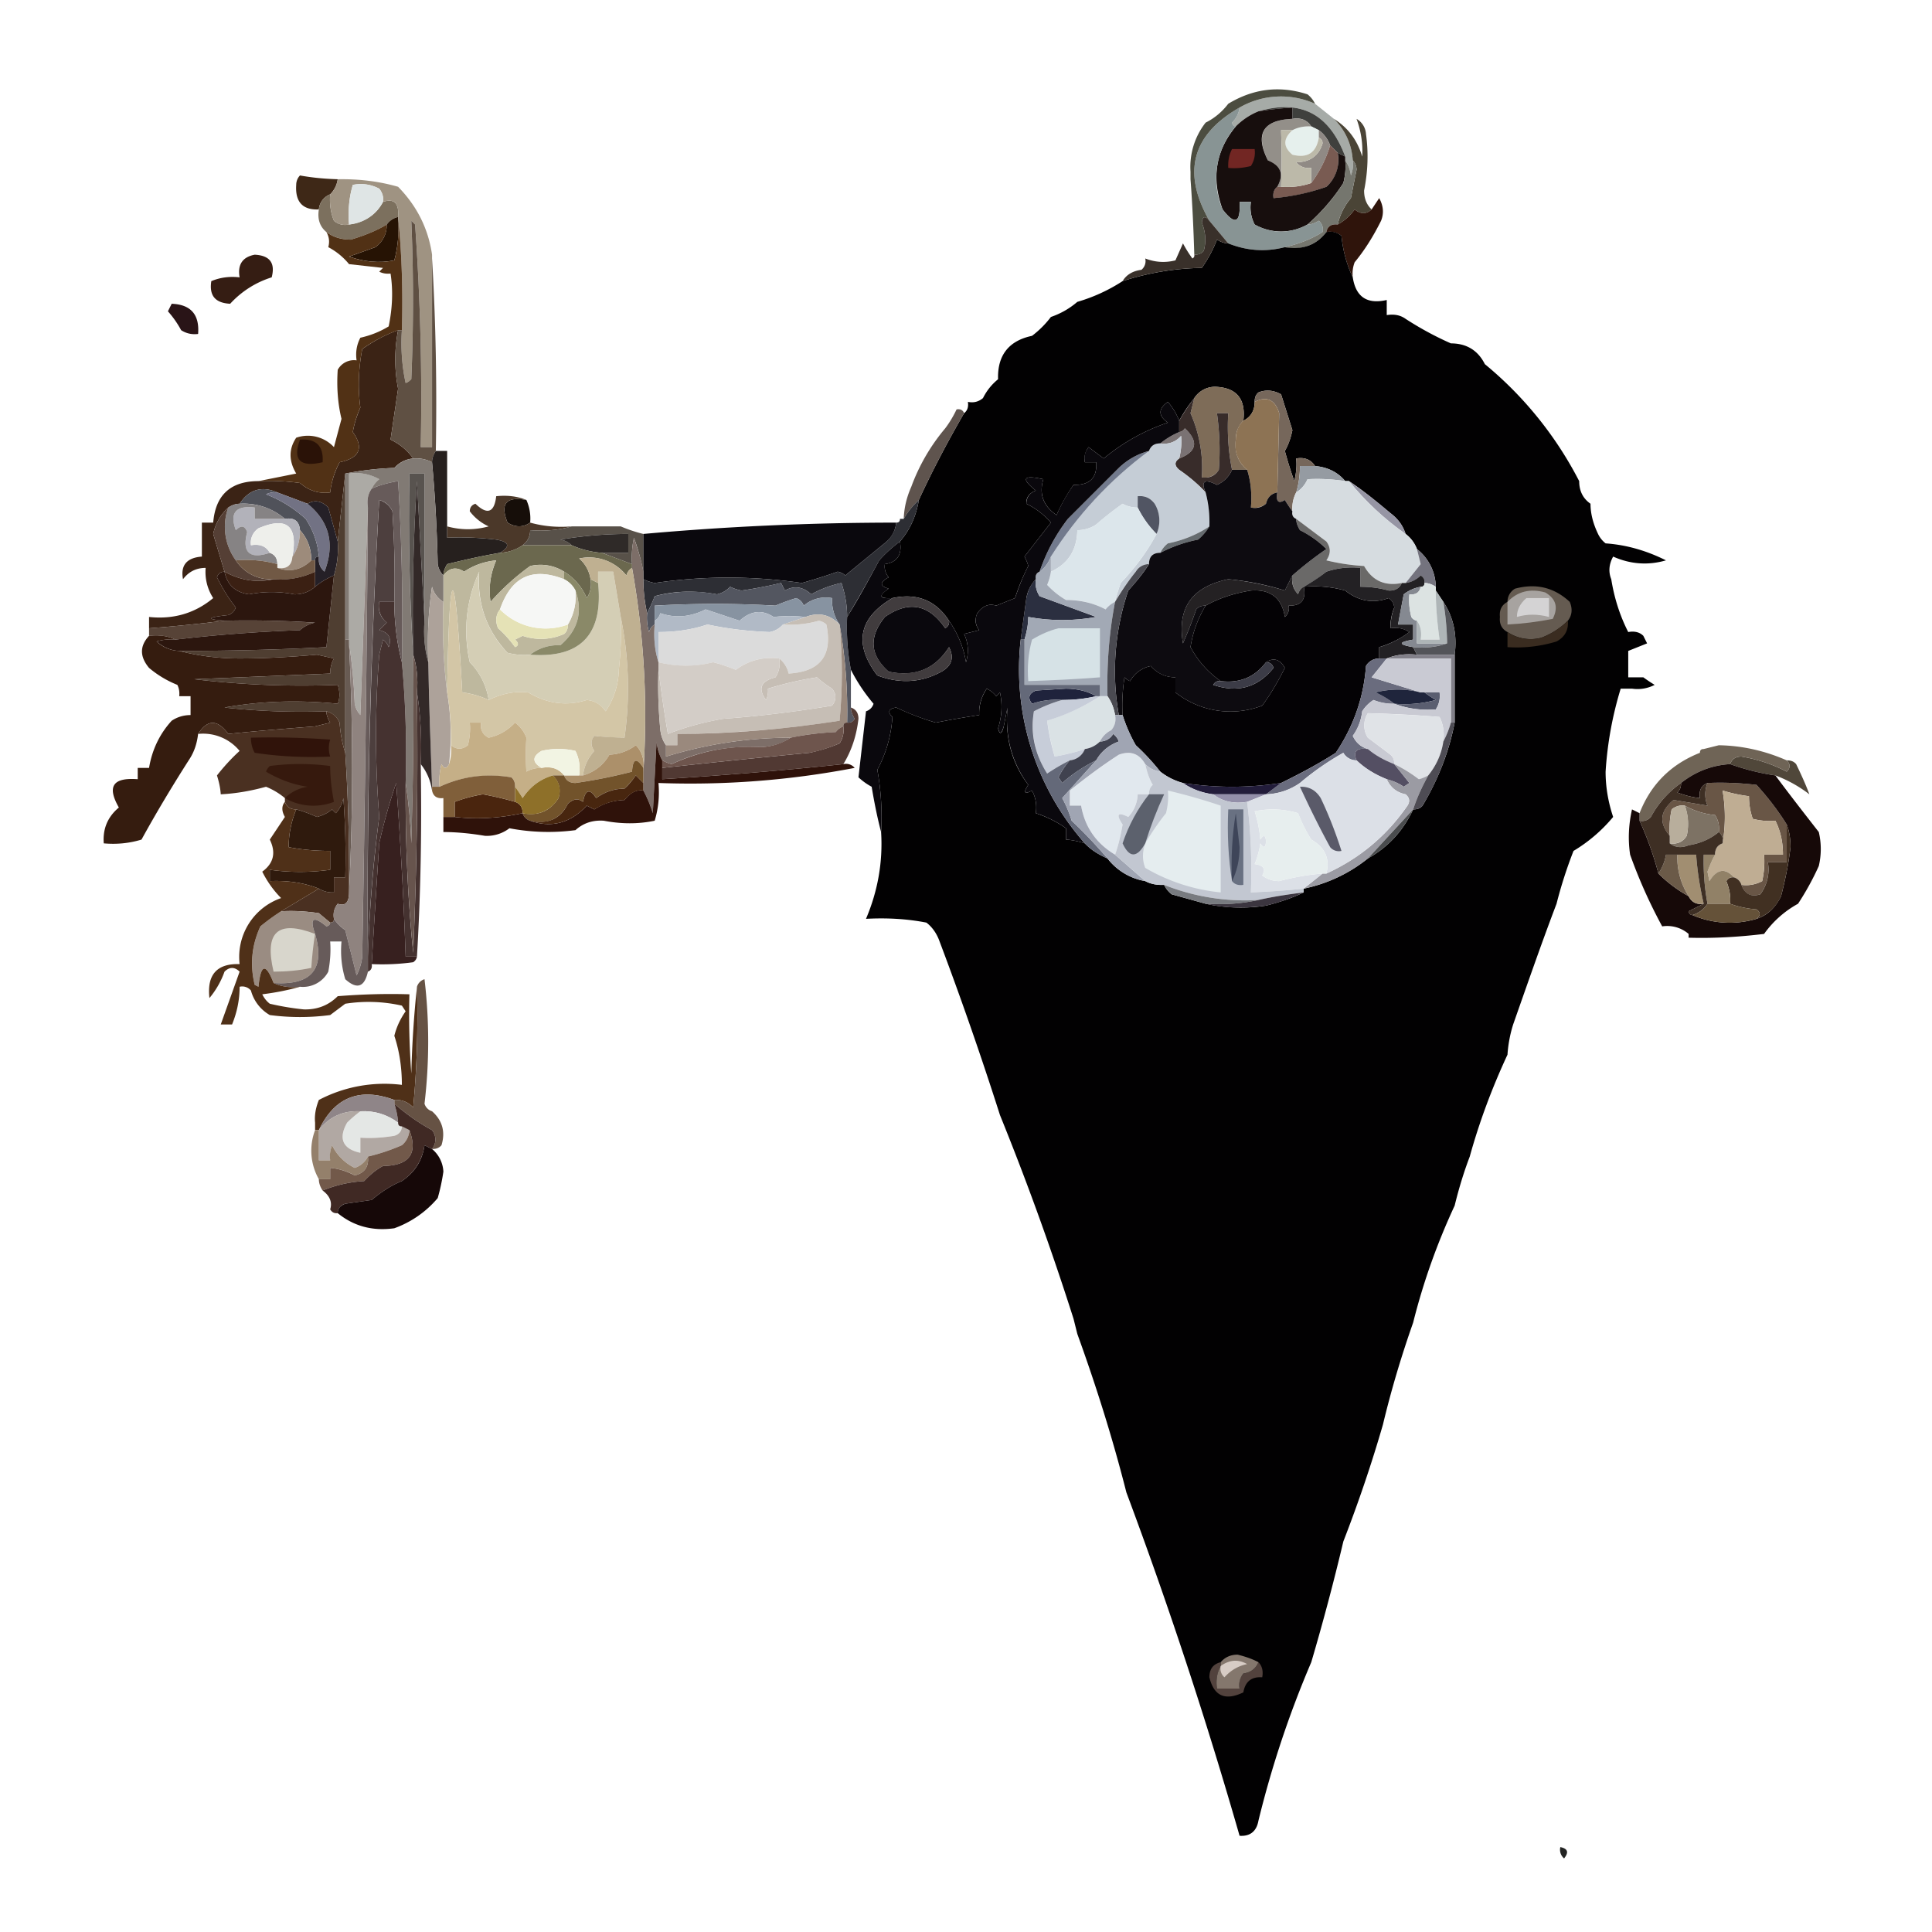 <svg xmlns="http://www.w3.org/2000/svg" width="512" height="512" fill="none"><path fill="#A6ABA7" fill-rule="evenodd" d="M348.5 27.5a814 814 0 0 1 5 4c3 3 4.7 6.7 5 11 .2 1.4 0 2.7-.5 4a8.8 8.8 0 0 0-1.5-4v-1c-4.2-11.3-11.8-15.3-23-12a18 18 0 0 0-6 4c-.5 0-.9-.4-1-1a6.7 6.7 0 0 0 2-4 22 22 0 0 1 20-1Z" clip-rule="evenodd"/><path fill="#3F403D" fill-rule="evenodd" d="m356.5 41.5-2-1-2-2c-.6-1.6-1.6-3-3-4l-2-1c-1.1-1.7-2.8-2.4-5-2v-3c-3 .2-6 .5-9 1 11.2-3.3 18.8.7 23 12Z" clip-rule="evenodd"/><path fill="#E6F0ED" fill-rule="evenodd" d="m347.5 33.5 2 1v2c-.7 4-3 5.5-7 4.5-2.5-2-2.5-4.2 0-6.5a9.2 9.2 0 0 1 5-1Z" clip-rule="evenodd"/><path fill="#938F89" fill-rule="evenodd" d="M342.5 31.5c2.2-.4 3.9.3 5 2-1.8-.1-3.5.2-5 1h-3c.2 5 .2 10 0 15h-1c1.8-3.3 1-5.6-2.5-7-3.4-7-1.3-10.7 6.5-11Z" clip-rule="evenodd"/><path fill="#4A4436" fill-rule="evenodd" d="M353.5 31.5c3.7 2.3 6.2 5.6 7.5 10 .2-3.4-.3-6.7-1.5-10a5 5 0 0 1 2.5 4c.7 5 .5 10-.5 15 0 2 .6 3.7 2 5-1.4 1.3-2.9 1.3-4.5 0-1.2 1.7-2.7 3-4.5 4 .6-2.6 1.8-5 3.5-7l1.5-7.5c0-1-.4-1.9-1-2.5-.3-4.3-2-8-5-11Z" clip-rule="evenodd"/><path fill="#908A85" fill-rule="evenodd" d="M349.5 34.5c1.4 1 2.4 2.4 3 4-1.1 3.7-2.8 7-5 10v-4c-1.6.2-3-.3-4-1.5 3.6 0 6-1.7 7-5 0-.8-.4-1.3-1-1.5v-2Z" clip-rule="evenodd"/><path fill="#795B52" fill-rule="evenodd" d="m352.5 38.5 2 2c.6 3.6-.4 6.6-3 9a51.3 51.3 0 0 1-14 3c-.2-1.3.1-2.3 1-3h1c2.8.2 5.4-.1 8-1 2.2-3 3.9-6.3 5-10Z" clip-rule="evenodd"/><path fill="#170E0D" fill-rule="evenodd" d="M342.5 31.5c-7.8.3-10 4-6.5 11 3.5 1.4 4.3 3.7 2.5 7-.9.7-1.2 1.7-1 3 4.8-.4 9.5-1.4 14-3a9.6 9.6 0 0 0 3-9l2 1v1c.2 2 0 4-.5 6a52.2 52.2 0 0 1-9.5 11 14.2 14.2 0 0 1-14 0 9.9 9.9 0 0 1-1-6h-3c.3 5.6-1.2 6.3-4.5 2-3-8.2-1.9-15.5 3.5-22a18 18 0 0 1 6-4c3-.5 6-.8 9-1v3Z" clip-rule="evenodd"/><path fill="#722623" fill-rule="evenodd" d="M326.5 39.5h6c.2 1.6-.1 3.1-1 4.5-2 .5-4 .7-6 .5-.1-1.8.2-3.5 1-5Z" clip-rule="evenodd"/><path fill="#BCB9A9" fill-rule="evenodd" d="M342.5 34.5c-2.5 2.3-2.5 4.4 0 6.5 4 1 6.3-.5 7-4.5.6.2 1 .7 1 1.5-1 3.3-3.4 5-7 5 1 1.2 2.4 1.7 4 1.5v4c-2.6.9-5.2 1.2-8 1 .2-5 .2-10 0-15h3Z" clip-rule="evenodd"/><path fill="#3E2817" fill-rule="evenodd" d="M79.5 46.5c3.3.6 6.6.9 10 1a7 7 0 0 1-2 4 4.7 4.7 0 0 0-3 4c-4.3.2-6.3-2-6-6.5 0-1 .4-1.9 1-2.5Z" clip-rule="evenodd"/><path fill="#889494" fill-rule="evenodd" d="M328.5 28.5a6.7 6.7 0 0 1-2 4c.1.6.5 1 1 1a20.9 20.9 0 0 0-3.5 22c3.3 4.3 4.8 3.6 4.5-2h3c-.3 2.1 0 4.1 1 6 4.6 2.5 9.3 2.5 14 0 1 0 2-.4 3-1a3 3 0 0 1 1 3c-3.2 2-6.5 3.2-10 4-5 1.3-10 1-15-1l-5-6c-7.3-12.8-4.6-22.8 8-30Z" clip-rule="evenodd"/><path fill="#4C4D40" fill-rule="evenodd" d="M348.5 27.5a22 22 0 0 0-20 1c-12.6 7.2-15.3 17.2-8 30-1.1-1.4-1.8-1.2-2 .5 1 2.5 1.2 5 .5 7.5-.7.8-1.5 1-2.5 1-.2-6.7-.5-13.3-1-20v-2a19 19 0 0 1 4-13c2.4-1.2 4.4-2.9 6-5 6.6-4 13.6-4.9 21-2.5a7 7 0 0 1 2 2.5Z" clip-rule="evenodd"/><path fill="#75766E" fill-rule="evenodd" d="M356.5 42.5a8.8 8.8 0 0 1 1.5 4c.5-1.3.7-2.6.5-4 .6.6 1 1.4 1 2.5l-1.5 7.5c-1.7 2-2.9 4.4-3.5 7-1.7-.2-2.7.5-3 2a10.6 10.6 0 0 1-11 4c3.5-.8 6.8-2 10-4a3 3 0 0 0-1-3c-1 .6-2 1-3 1 3.6-3.1 6.8-6.8 9.5-11 .5-2 .7-4 .5-6Z" clip-rule="evenodd"/><path fill="#7C705E" fill-rule="evenodd" d="M87.5 51.5c-.2 2.4.1 4.8 1 7 1.2 1 2.5 1.3 4 1 4.2-.6 7.2-2.6 9-6 3-1 4.3.4 4 4-1.3.3-2.3 1-3 2-3 1.8-6.2 3-9.5 4-2.4 0-4.6-.6-6.5-2-1.8-1.5-2.4-3.5-2-6a4.7 4.7 0 0 1 3-4Z" clip-rule="evenodd"/><path fill="#2F140B" fill-rule="evenodd" d="M358.5 73.5c-1.6-3.4-2.6-7-3-11a4.9 4.9 0 0 0-4-1c.3-1.5 1.3-2.2 3-2 1.8-1 3.3-2.3 4.5-4 1.6 1.3 3.1 1.3 4.5 0l2-3c1.1 2 1.3 4 .5 6-2 4-4.2 7.6-7 11a8.4 8.4 0 0 0-.5 4Z" clip-rule="evenodd"/><path fill="#261304" fill-rule="evenodd" d="M105.5 57.5c.3 4 0 7.8-1 11.5-4 .8-8 .4-12-1l7-2.5c2-1.5 3-3.5 3-6 .7-1 1.7-1.7 3-2Z" clip-rule="evenodd"/><path fill="#020102" fill-rule="evenodd" d="M351.5 61.5c1.5-.3 2.8 0 4 1 .4 4 1.4 7.6 3 11 .8 5.2 3.8 7.2 9 6v4c2-.3 3.6 0 5 1 3.7 2.4 7.7 4.6 12 6.5 4.2 0 7.2 1.9 9 5.5a98.5 98.5 0 0 1 25 31c0 2.6 1 4.6 3 6 0 2.8.8 5.5 2 8a7 7 0 0 0 2 2.5c5.7.4 11 2 16 4.5-4.8 1.4-9.5 1-14-1-1.1 2-1.3 4-.5 6 .8 5 2.3 9.7 4.5 14 1.6-.3 3 0 4 1l1 2-5 2v7h4a44 44 0 0 0 3 2 9.9 9.9 0 0 1-6 1h-3a95.3 95.3 0 0 0-4 22c0 4.1.7 8.1 2 12-3 3.6-6.5 6.6-10.5 9a118 118 0 0 0-4.5 14c-4 10.5-7.7 21.2-11.5 32a34 34 0 0 0-1.5 8c-4 8.6-7.4 17.6-10 27-1.6 4.2-2.9 8.5-4 13-4.6 9.9-8.3 20.2-11 31-3.1 8.8-5.8 17.8-8 27-3 10.4-6.5 20.7-10.5 31a615.7 615.7 0 0 1-8.5 32 268.8 268.8 0 0 0-14 42c-.5 2.8-2.2 4.2-5 4-8.9-31-18.9-61.3-30-91-3.6-14.2-8-28.2-13-42l-1-4a740.7 740.7 0 0 0-19.5-54 936 936 0 0 0-16-46c-.7-2-1.9-3.8-3.5-5-5.1-1-10.5-1.3-16-1 3.1-7.3 4.5-15 4-23 .3-5.6 0-11-1-16.5a34 34 0 0 0 4-14c-1.4-1.3-1-2.2 1-2.5 3.4 1.6 7 3 10.5 4a274 274 0 0 1 11.5-2c-.1-2.6.6-4.9 2-7 1 .5 1.8 1.1 2.5 2l1-1c.7 3.2.5 6.4-.5 9.5.4 1.8 1 1.6 1.5-.5l1-5c-.7 7.7 1 14.5 5.5 20.5-1.4 2.1-1 2.6 1 1.5 1 1.9 1.3 3.9 1 6 3 1 5.6 2.3 8 4v3c1.7.1 3.4.5 5 1 1.7 1.8 3.7 3 6 4a16 16 0 0 0 10 6c1.5.8 3.2 1.1 5 1a7 7 0 0 0 2 2.5l9 2.5a43.5 43.5 0 0 0 16 .5c3.6-.9 6.9-2 10-3.5v-1a40 40 0 0 0 17-8c5.4-3 9.4-7.4 12-13 1 0 1.8-.2 2.5-1 4.1-6.9 7-14.2 8.5-22v-18c.7-5.2-.3-9.9-3-14l-2-3v-1a13 13 0 0 0-5-10 9 9 0 0 0-3-4c-.7-2.2-2-4-4-5.5-3.6-3-7.2-6-11-8.5h-1c-2-2.4-4.7-3.7-8-4-1.1-1.7-2.8-2.4-5-2 .2 2 0 4-.5 6a111 111 0 0 1-2.5-8c1-1.7 1.6-3.6 2-5.5l-3-9.5c-2-1.1-4-1.3-6-.5-.8.7-1 1.5-1 2.5 0 2.3-1 4-3 5 .7-5.8-1.8-8.8-7.5-9a6.6 6.6 0 0 0-5.5 3 38.5 38.5 0 0 0-4 6c-.7-1.8-1.7-3.5-3-5-2.6 1.8-2.6 3.7 0 5.5a53 53 0 0 0-17 9.5l-4-3a4.9 4.9 0 0 0-1 4h3c.3 4.1-1.7 6.1-6 6a47.5 47.5 0 0 0-4.5 8c-3.5-2.4-4.7-5.6-3.5-9.5-5.4-1.2-6-.2-2 3-1.8.7-2.6 1.9-2.5 3.5 2.5 1.2 4.7 2.9 6.5 5l-7 9c.4.8.8 1.6 1 2.5a55.4 55.4 0 0 0-3.5 8.5l-5 2c-1.9-.6-3.5 0-5 2-.7 1.6-.6 3.1.5 4.5l-4 1c1.1 2.4 1.3 4.9.5 7.5-.6-3.8-2.1-7.5-4.5-11-3.5-5.4-8.5-7.4-15-6-3.5.2-3.8-.6-1-2.5-2.4-.7-2.4-1.7 0-3-.8-1-1.2-2.2-1-3.5 3.3-.5 4.6-2.5 4-6 2.6-3 4.3-6.7 5-11 3.6-7.8 7.6-15.4 12-23 .9-.7 1.2-1.7 1-3 1.5.3 2.8 0 4-1 1-2 2.3-3.6 4-5-.2-6.3 2.8-10.2 9-11.5a26 26 0 0 0 5-5c2.6-.9 4.9-2.2 7-4a45 45 0 0 0 12-5.5 71.5 71.5 0 0 1 21-3.5c1.6-2.3 3-4.8 4-7.5 1 .6 2 1 3 1 5 2 10 2.3 15 1 4.6.8 8.3-.5 11-4Z" clip-rule="evenodd"/><path fill="#39302A" fill-rule="evenodd" d="m320.5 58.5 5 6c-1 0-2-.4-3-1-1 2.7-2.4 5.2-4 7.5-7.2.1-14.2 1.3-21 3.5 1-1.7 2.7-2.7 5-3a3 3 0 0 0 1-3c2.6 1 5.2 1.2 8 .5l2-4.5a32 32 0 0 0 2.5 4c.4-.2.6-.6.5-1 1 0 1.8-.2 2.5-1 .7-2.5.5-5-.5-7.5.2-1.7.9-1.9 2-.5Z" clip-rule="evenodd"/><path fill="#3B2315" fill-rule="evenodd" d="M105.5 87.5c-1 5.2-1 10.4 0 15.5l-2 13.5c2.5 1.2 4.5 2.9 6 5-2 .2-3.6 1-5 2.5a83 83 0 0 0-13 1.5l-2 18-2.5-9c-1.8-1.8-3.6-2.1-5.5-1l-8-3c-4.1-1.8-7.5-.8-10 3-1.1 0-2.1.4-3 1-2 1.8-3.4 4.2-4 7l3 10c-1 0-1.7.5-2 1.5 1.4 2.8 3 5.5 5 8-.4 1-1 1.6-2 2-5.6.6-6 1.1-1 1.5-6.5.8-13.2 1.5-20 2v-3c6.5.7 12.2-1 17-5a12.7 12.7 0 0 1-2-8c-2.5 0-4.5 1-6 3-.7-3.7 1-5.7 5-6v-9h3c.6-7.3 4.6-11 12-11a61 61 0 0 1 11 .5c2.3 2 5 2.9 8 2.5.3-2.8 1.2-5.5 2.5-8 5.3-1.1 6.5-3.8 3.5-8 .4-2.3 1.1-4.4 2-6.5-.7-5.1-.5-10.3.5-15.5 3-2.1 6.1-3.8 9.5-5Z" clip-rule="evenodd"/><path fill="#9F9382" fill-rule="evenodd" d="M89.5 47.5c5.4-.1 10.8.5 16 2 5 5.1 8 11.1 9 18v51h-3c.4-19.7-.1-39.4-1.5-59l-1-1c.6 14 .6 28 0 42-.4.5-1 .8-1.5 1-1-4.6-1.3-9.3-1-14 .3-10.2 0-20.2-1-30 .3-3.6-1-5-4-4 .2-1.3-.2-2.5-1-3.5a10.5 10.5 0 0 0-7-1c-1 3.4-1.3 6.9-1 10.5-1.5.3-2.8 0-4-1-.9-2.2-1.2-4.6-1-7a7 7 0 0 0 2-4Z" clip-rule="evenodd"/><path fill="#DFE5E5" fill-rule="evenodd" d="M101.5 53.5a11.2 11.2 0 0 1-9 6c-.3-3.6 0-7.1 1-10.5 2.4-.5 4.7-.2 7 1 .8 1 1.2 2.2 1 3.5Z" clip-rule="evenodd"/><path fill="#351D13" fill-rule="evenodd" d="M67.5 67.5c4 .2 5.5 2.2 4.5 6a25 25 0 0 0-11 7c-4-.2-5.6-2.2-5-6 2.4-1 4.9-1.3 7.5-1-.6-3.4.8-5.4 4-6Z" clip-rule="evenodd"/><path fill="#76675B" fill-rule="evenodd" d="M348.5 123.5h-4c0 2.4-.3 4.7-1 7a9.2 9.2 0 0 0-1 5 44 44 0 0 1-2-3c-1.7 1.1-2.4.4-2-2l.5-21c-1.1-3.6-3.3-4.6-6.5-3 0-1 .2-1.8 1-2.5 2-.8 4-.6 6 .5l3 9.5c-.4 2-1 3.8-2 5.5a111 111 0 0 0 2.5 8c.5-2 .7-4 .5-6 2.2-.4 3.9.3 5 2Z" clip-rule="evenodd"/><path fill="#7E6C58" fill-rule="evenodd" d="M329.5 111.5a6.8 6.8 0 0 0-2 5c-.4 3.3.6 6 3 8h-4c-1-5-1.3-10-1-15h-3c.7 5 .9 10 .5 15a4.3 4.3 0 0 1-4.5 2 36 36 0 0 0-3-17l1-4a6.6 6.6 0 0 1 5.5-3c5.7.2 8.2 3.2 7.5 9Z" clip-rule="evenodd"/><path fill="#8D7354" fill-rule="evenodd" d="M338.5 130.5c-1.6.3-2.6 1.3-3 3a4.9 4.9 0 0 1-4 1c.3-3.5 0-6.9-1-10a8.4 8.4 0 0 1-3-8c0-2.1.7-3.8 2-5 2-1 3-2.7 3-5 3.2-1.6 5.4-.6 6.5 3l-.5 21Z" clip-rule="evenodd"/><path fill="#513115" fill-rule="evenodd" d="M105.5 57.5c1 9.8 1.3 19.8 1 30h-1a39.2 39.2 0 0 0-9.5 5c-1 5.2-1.2 10.4-.5 15.5-.9 2-1.6 4.2-2 6.5 3 4.2 1.8 6.9-3.5 8a22.4 22.4 0 0 0-2.5 8c-3 .4-5.7-.5-8-2.5a61 61 0 0 0-11-.5l10-2c-2-3.4-2-6.5 0-9.5a9.4 9.4 0 0 1 10 2.5l2-7.5c-1-4.1-1.3-8.5-1-13a4.9 4.9 0 0 1 5-2.5c-.3-2.1 0-4.1 1-6 2.7-.6 5.2-1.6 7.5-3 1-4.8 1.2-9.5.5-14-1 .1-2 0-3-.5l1-1-9-1a17.8 17.8 0 0 0-5.5-4.5c.4-1.5.2-2.8-.5-4 1.9 1.4 4 2 6.5 2 3.3-1 6.5-2.2 9.5-4 0 2.5-1 4.5-3 6l-7 2.5c4 1.4 8 1.8 12 1 1-3.7 1.3-7.6 1-11.5Z" clip-rule="evenodd"/><path fill="#7A7273" fill-rule="evenodd" d="M312.5 121.5c.5-2 .7-4 .5-6a5.8 5.8 0 0 1-5.5 2c1.5-1.2 3.1-2.2 5-3 .6-.1 1.1-.4 1.5-1 3.7 3.5 3.2 6.2-1.5 8Z" clip-rule="evenodd"/><path fill="#5F5043" fill-rule="evenodd" d="M114.5 68.5c1 16.8 1.3 33.8 1 51-.6.9-1 1.9-1 3a9.2 9.2 0 0 0-5-1 15.5 15.5 0 0 0-6-5l2-13.5c-1-5.1-1-10.3 0-15.5h1c-.3 4.7 0 9.4 1 14 .6-.2 1-.5 1.5-1 .6-14 .6-28 0-42l1 1c1.4 19.6 1.9 39.3 1.5 59h3v-50Z" clip-rule="evenodd"/><path fill="#2A1207" fill-rule="evenodd" d="M79.5 116.5c4.3-.3 6.3 1.7 6 6-6 1.4-8-.6-6-6Z" clip-rule="evenodd"/><path fill="#5F544E" fill-rule="evenodd" d="M253.5 108.5c1-.2 1.7.2 2 1-4.4 7.6-8.4 15.2-12 23-1.6 1.5-3 3.2-4 5 .1-3 .8-5.8 2-8.5a51.6 51.6 0 0 1 9-15.5c1.2-1.6 2.2-3.3 3-5Z" clip-rule="evenodd"/><path fill="#382C2A" fill-rule="evenodd" d="m316.5 105.5-1 4a36 36 0 0 1 3 17c2 .3 3.5-.4 4.5-2 .4-5 .2-10-.5-15h3c-.3 5 0 10 1 15a7.6 7.6 0 0 1-4 4c-3.3-1.7-4.3-1-3 2-2-2.2-4.4-4.2-7-6-1.3-1.1-1.3-2.1 0-3 4.7-1.8 5.2-4.5 1.5-8-.4.6-.9.9-1.5 1v-3c1.2-2.1 2.5-4.1 4-6Z" clip-rule="evenodd"/><path fill="#291417" fill-rule="evenodd" d="M45.5 80.5c5.1.2 7.4 2.9 7 8-1.6.2-3.1-.1-4.5-1a26 26 0 0 0-3.5-5l1-2Z" clip-rule="evenodd"/><path fill="#959BA2" fill-rule="evenodd" d="M348.5 123.5c3.3.3 6 1.6 8 4-3.3-.5-6.7-.7-10-.5a7.5 7.5 0 0 1-3 3.5c.7-2.3 1-4.6 1-7h4Z" clip-rule="evenodd"/><path fill="#C5CDD6" fill-rule="evenodd" d="M312.5 121.5c-1.3.9-1.3 1.9 0 3 2.6 1.8 5 3.8 7 6 .8 3 1.1 6 1 9-3.3 2.2-7 3.7-11 4.5a7 7 0 0 0-2 2.5c-2 0-3 1-3 3a4 4 0 0 0-3.5 2c-2.1 2.6-4 5.3-5.5 8 .4-1.7.9-3.3 1.5-5 3.8-4 7-8.3 9.5-13 1.1-2.6 1-5.2-.5-8a4.6 4.6 0 0 0-4.5-2v3c-1.4 0-2.8-.3-4-1a98.3 98.3 0 0 0-7 5.5 8.8 8.8 0 0 1-5 1.5c-.1 5.2-2.4 8.9-7 11v-4c7-11 15.6-20.3 26-28 .5-1.4 1.5-2 3-2 2.2.3 4-.3 5.5-2 .2 2 0 4-.5 6Z" clip-rule="evenodd"/><path fill="#9695A4" fill-rule="evenodd" d="M357.5 127.5c3.8 2.6 7.4 5.4 11 8.5 2 1.5 3.3 3.3 4 5.5-5.7-4-10.7-8.7-15-14Z" clip-rule="evenodd"/><path fill="#50525A" fill-rule="evenodd" d="M73.5 130.5c-1-.1-2 0-3 .5 3.9 1.5 7.4 3.7 10.5 6.5 2 3 3.2 6.4 3.5 10-.7 0-1 .3-1 1h-1c0-3.1-1-5.8-3-8-.2-2.4-1.5-3.4-4-3a16.7 16.7 0 0 0-12-4c2.5-3.8 5.9-4.8 10-3Z" clip-rule="evenodd"/><path fill="#727A8D" fill-rule="evenodd" d="M304.5 119.5c-10.4 7.7-19 17-26 28-.6 1.6-1.6 3-3 4 1.7-5 4.2-9.7 7.5-14l13.5-13.5c2.3-2.2 5-3.7 8-4.5Z" clip-rule="evenodd"/><path fill="#515563" fill-rule="evenodd" d="M306.5 141.5a26 26 0 0 1-5-7v-3c1.9-.2 3.4.5 4.5 2a8.7 8.7 0 0 1 .5 8Z" clip-rule="evenodd"/><path fill="#160E09" fill-rule="evenodd" d="M139.5 132.5a12 12 0 0 1 1 6c-1.9 1.3-3.9 1.3-6 0-2-5-.4-7 5-6Z" clip-rule="evenodd"/><path fill="#D6DCE0" fill-rule="evenodd" d="M356.5 127.5h1c4.3 5.3 9.3 10 15 14a9 9 0 0 1 3 4l1 4a941 941 0 0 1-4 5h-1c-4.5.9-7.8-.6-10-4.5-3.4-.2-6.7-.7-10-1.5 1.2-1.7 1.2-3.4 0-5l-8-6c-.8-.3-1.2-1-1-2-.1-1.8.2-3.5 1-5 1.3-.8 2.3-2 3-3.5 3.3-.2 6.7 0 10 .5Z" clip-rule="evenodd"/><path fill="#B2B2BA" fill-rule="evenodd" d="M75.5 137.5c2.5-.4 3.8.6 4 3 0 2.7-.6 5-2 7 1.5-8.2-1.5-10.7-9-7.5a4.6 4.6 0 0 0-2 4.5c2.3-.4 4 .2 5 2-5.4 1.8-7.4 0-6-5.5-.6-1.7-1.6-1.9-3-.5-1.7-4.6 0-6.6 5-6v3h8Z" clip-rule="evenodd"/><path fill="#727284" fill-rule="evenodd" d="m73.5 130.5 8 3c5.8 4.7 7.3 10.7 4.5 18a4.4 4.4 0 0 1-1.5-4c-.3-3.6-1.5-7-3.5-10-3.1-2.8-6.6-5-10.5-6.5 1-.5 2-.6 3-.5Z" clip-rule="evenodd"/><path fill="#4B3829" fill-rule="evenodd" d="M131.5 131.5c2.9-.3 5.6 0 8 1-5.4-1-7 1-5 6 2.1 1.3 4.1 1.3 6 0 3.6 1 7.2 1.3 11 1-3.5 1-7.1 1.3-11 1 0 1.7-.7 3-2 4a11.4 11.4 0 0 1-6 2c2.8-1.7 2.5-2.9-1-3.5-4.3-.5-8.7-.7-13-.5v-3c3.7 1 7.3 1 11 0a13 13 0 0 1-5-4c0-1 .5-1.7 1.5-2 3.1 3 5 2.4 5.5-2Z" clip-rule="evenodd"/><path fill="#585149" fill-rule="evenodd" d="M151.5 139.5h13c1.9.8 3.9 1.5 6 2v10c-.6-3-1.4-6-2.5-9a25 25 0 0 0-.5 7l-8-3h7v-5c-6 0-12 .5-18 1.5 1.2.2 2.2.7 3 1.5h-13c1.3-1 2-2.3 2-4 3.9.3 7.5 0 11-1Z" clip-rule="evenodd"/><path fill="#656B6F" fill-rule="evenodd" d="M320.5 139.5c-.8 1.3-1.8 2.5-3 3.5-3.6.7-6.9 1.9-10 3.5a7 7 0 0 1 2-2.5c4-.8 7.7-2.3 11-4.5Z" clip-rule="evenodd"/><path fill="#868384" fill-rule="evenodd" d="M63.5 133.5c4.6-.2 8.6 1.1 12 4h-8v-3c-5-.6-6.7 1.4-5 6 1.4-1.4 2.4-1.2 3 .5-1.4 5.4.6 7.3 6 5.5 1.4.5 2 1.5 2 3-3.6-1-7.2-1.3-11-1a15 15 0 0 1-2-14c.9-.6 1.9-1 3-1Z" clip-rule="evenodd"/><path fill="#EEEFEB" fill-rule="evenodd" d="M77.5 147.5c-.2 2.4-1.5 3.4-4 3v-1c0-1.5-.6-2.5-2-3-1-1.8-2.7-2.4-5-2-.2-1.9.5-3.4 2-4.5 7.5-3.2 10.5-.7 9 7.5Z" clip-rule="evenodd"/><path fill="#0A080D" fill-rule="evenodd" d="M237.5 138.5c-.2 2-1 3.6-2.5 5l-11 9a4 4 0 0 0-2-1c-3.1 1.1-6.3 2.1-9.5 3-13-1.9-26-1.9-39 0-1-.2-2-.5-3-1v-12c22.3-2 44.6-3 67-3Z" clip-rule="evenodd"/><path fill="#DCE6EB" fill-rule="evenodd" d="M301.5 134.5c1.3 2.6 3 5 5 7-2.5 4.7-5.7 9-9.5 13-.6 1.7-1.1 3.3-1.5 5a7 7 0 0 0-2.5 2 21.3 21.3 0 0 0-10.5-2.5 21.8 21.8 0 0 1-5-4 14 14 0 0 0 1-3.5c4.6-2.1 6.9-5.8 7-11 1.8 0 3.5-.5 5-1.5 2.2-2 4.6-3.8 7-5.5 1.2.7 2.6 1 4 1Z" clip-rule="evenodd"/><path fill="#2F2A28" fill-rule="evenodd" d="M159.5 146.5c-2.8-.2-5.5-.9-8-2a5.5 5.5 0 0 0-3-1.5c6-1 12-1.5 18-1.5v5h-7Z" clip-rule="evenodd"/><path fill="#252027" fill-rule="evenodd" d="M89.5 143.5c.2 3.1-.1 6.1-1 9a19 19 0 0 0-5 3v-7c0-.7.3-1 1-1-.2 1.6.3 3 1.5 4 2.8-7.3 1.3-13.3-4.5-18 1.9-1.1 3.7-.8 5.5 1l2.5 9Z" clip-rule="evenodd"/><path fill="#26201E" fill-rule="evenodd" d="M115.5 119.5h3v23c4.3-.2 8.7 0 13 .5 3.5.6 3.8 1.8 1 3.5-4.6.8-9.2 1.8-14 3-.6 1-1 2-1 3a5.5 5.5 0 0 1-1.5-3c-.2-9.2-.7-18.2-1.5-27 0-1.1.4-2.1 1-3Z" clip-rule="evenodd"/><path fill="#6B684E" fill-rule="evenodd" d="M138.5 144.5h13c2.5 1.1 5.2 1.8 8 2l8 3v1c-.7.4-1.2 1-1.5 2a12.6 12.6 0 0 0-12.5-4.5 9 9 0 0 1 3 5.5c.3 1.8 0 3.5-1 5-1.3-3-3.3-5.3-6-7a11.7 11.7 0 0 0-9-1.5 63.7 63.7 0 0 0-10.5 9.5c-.6-3.8 0-7.5 1.5-11-3.1.3-6 1.3-8.5 3-2.1-1.4-4-1-5.5 1 0-1 .4-2 1-3 4.8-1.2 9.4-2.2 14-3 2.2-.1 4.2-.8 6-2Z" clip-rule="evenodd"/><path fill="#9D8B7B" fill-rule="evenodd" d="M79.5 140.5c2 2.2 3 4.9 3 8-2.7 2.6-5.7 3.2-9 2 2.5.4 3.8-.6 4-3 1.4-2 2-4.3 2-7Z" clip-rule="evenodd"/><path fill="#553F35" fill-rule="evenodd" d="M60.5 134.5a15 15 0 0 0 2 14 11 11 0 0 0 10 5c-4.5 1-8.8.3-13-2l-3-10c.6-2.8 2-5.2 4-7Z" clip-rule="evenodd"/><path fill="#6A6968" fill-rule="evenodd" d="m343.5 137.5 8 6c1.2 1.6 1.2 3.3 0 5 3.3.8 6.6 1.3 10 1.5 2.2 3.9 5.5 5.4 10 4.5-.6 1.4-1.8 2.1-3.5 2-2.5-.7-5-1-7.5-1v-5c-3-.3-6 0-9 1a41.4 41.4 0 0 1-6 4c-.7.4-1.2 1-1.5 2a5.9 5.9 0 0 1-1.5-5 97 97 0 0 1 9-7c-2-2-4.4-3.7-7-5-.6-1-1-2-1-3Z" clip-rule="evenodd"/><path fill="#74737E" fill-rule="evenodd" d="M375.5 145.5a13 13 0 0 1 5 10c-.9-.6-1.9-1-3-1 .1-.9-.2-1.5-1-2a6.7 6.7 0 0 1-4 2 941 941 0 0 0 4-5l-1-4Z" clip-rule="evenodd"/><path fill="#ACAAA5" fill-rule="evenodd" d="M98.5 129.5c-1 1.4-1.3 3-1 5l-2 55a6.8 6.8 0 0 1-1.5-3c-.2-5.5-.7-10.8-1.5-16v-45c2.9-.4 5.6.1 8 1.5a7 7 0 0 0-2 2.5Z" clip-rule="evenodd"/><path fill="#715945" fill-rule="evenodd" d="M62.5 148.5c3.8-.3 7.4 0 11 1v1c3.3 1.2 6.3.6 9-2h1v3a21 21 0 0 1-11 2 11 11 0 0 1-10-5Z" clip-rule="evenodd"/><path fill="#2D2E34" fill-rule="evenodd" d="M243.5 132.5c-.7 4.3-2.4 8-5 11-2 1.5-3.8 3.1-5.5 5-2.8 5.2-5.6 10.2-8.5 15 0-3-.5-6-1.5-9-2.8.6-5.5 1.6-8 3-2.2-2-4.5-2.4-7-1l-1-2c-3.4.8-7 1.5-10.5 2-1-.2-2-.5-3-1-1 1-2.1 1.7-3.5 2-5.5-1-11-1-16.5.5-.6 1.6-1.3 3.1-2 4.5-.7-3-1-6-1-9 1 .5 2 .8 3 1 13-1.9 26-1.9 39 0 3.2-.9 6.4-1.9 9.5-3a4 4 0 0 1 2 1l11-9c1.4-1.4 2.3-3 2.5-5 .7 0 1-.3 1-1h1c1-1.8 2.4-3.5 4-5Z" clip-rule="evenodd"/><path fill="#4F3E31" fill-rule="evenodd" d="M91.5 125.5v74c-.8-2.5-1.3-5.1-1.5-8a5.2 5.2 0 0 0-3.5-3c-9 .3-18 0-27-1 10-1.8 20-2 30-1 .6-1.5.6-3.2 0-5-12.8.5-25.4 0-38-1.5l36-1.5c0-1.4.3-2.8 1-4l-4.5-1c-6.8.6-13.7 1-20.5 1-5.7 0-11-.7-16-2 13 0 26-.3 39-1l2-19c.9-2.9 1.2-5.9 1-9l2-18Z" clip-rule="evenodd"/><path fill="#242123" fill-rule="evenodd" d="M342.5 152.5c-.3 2 .2 3.6 1.5 5 .3-1 .8-1.6 1.5-2 .7 3.4-.6 5.1-4 5a3 3 0 0 1-1 3c-.8-5-3.8-7.4-9-7-4.4.7-8.4 2-12 4-1 0-1.8.2-2.5 1-1 3-2.2 6-3.5 9-1.6-9.4 2.4-15 12-17 5.1.5 10.1 1.5 15 3l2-4Z" clip-rule="evenodd"/><path fill="#3B2013" fill-rule="evenodd" d="M59.5 151.5c4.2 2.3 8.5 3 13 2 4 .3 7.6-.4 11-2v4a8 8 0 0 1-5.5 2c-4-.8-8-.8-12 0-3.6-.5-5.8-2.5-6.5-6Z" clip-rule="evenodd"/><path fill="#0D0B10" fill-rule="evenodd" d="M326.5 124.5h4c1 3.1 1.3 6.5 1 10 1.5.3 2.8 0 4-1 .4-1.7 1.4-2.7 3-3-.4 2.4.3 3.1 2 2a44 44 0 0 0 2 3c-.2 1 .2 1.7 1 2 0 1 .4 2 1 3 2.6 1.3 5 3 7 5a97 97 0 0 0-9 7l-2 4a71.3 71.3 0 0 0-15-3c-9.6 2-13.6 7.6-12 17 1.3-3 2.5-6 3.5-9 .7-.8 1.5-1 2.5-1-2 3.3-3.4 7-4 11 2 3.7 4.7 6.7 8 9-.9-.1-1.5.2-2 1 6.5 2.2 11.8.7 16-4.5-.3-1-1-1.5-2-1.5 2-1.3 3.7-.8 5 1.5-1.8 3.6-3.8 7-6 10a23.5 23.5 0 0 1-23-3.5v-4c-2.6 0-4.8-1-6.5-3a8 8 0 0 0-5.5 4c-.6-.2-1-.5-1.5-1-.5 3.3-.7 6.7-.5 10h-1a66.5 66.5 0 0 1 2.5-33c2-2.2 3.9-4.5 5.5-7 0-2 1-3 3-3 3.1-1.6 6.4-2.8 10-3.5 1.2-1 2.2-2.2 3-3.5.1-3-.2-6-1-9-1.3-3-.3-3.7 3-2a7.6 7.6 0 0 0 4-4Z" clip-rule="evenodd"/><path fill="#040205" fill-rule="evenodd" d="M345.5 155.5c3.7-.3 7.4 0 11 1 3.5 2.8 7.4 3.5 11.5 2 .9.6 1.4 1.4 1.5 2.5a13 13 0 0 0-1 5.5c1.8-.3 3.5 0 5 1a25.2 25.2 0 0 1-8 4v3a4 4 0 0 0-3.5 2c-.6 8.3-3.3 16-8 23-4.7 3-9.6 5.6-14.5 8a85 85 0 0 1-26 0c-2.2-.6-4.2-1.6-6-3-2-2.5-4.1-4.8-6.5-7a41 41 0 0 1-3.5-8c-.2-3.3 0-6.7.5-10 .4.5 1 .8 1.5 1a8 8 0 0 1 5.5-4c1.7 2 4 3 6.5 3v4a23.5 23.5 0 0 0 23 3.5c2.2-3 4.2-6.4 6-10-1.3-2.3-3-2.8-5-1.5-3 4-7 5.6-12 5-3.3-2.3-6-5.3-8-9 .6-4 2-7.7 4-11 3.6-2 7.6-3.3 12-4 5.2-.4 8.2 2 9 7a3 3 0 0 0 1-3c3.4.1 4.7-1.6 4-5Z" clip-rule="evenodd"/><path fill="#232124" fill-rule="evenodd" d="M371.5 154.5h1c1.5-.2 2.9-.9 4-2 .8.5 1.1 1.1 1 2 0 .7-.3 1-1 1-1.7.3-3.2 1-4.5 2l-1.5 8h4v4c-4 .7-4 1.3 0 2l1 2c-2.9-.3-5.6 0-8 1h-2v-3c2.9-.8 5.5-2.2 8-4a7.1 7.1 0 0 0-5-1c0-1.9.3-3.7 1-5.5-.1-1-.6-1.9-1.5-2.5-4.1 1.5-8 .8-11.5-2-3.6-1-7.3-1.3-11-1 2.1-1.2 4.1-2.5 6-4 3-1 6-1.3 9-1v5c2.5 0 5 .3 7.5 1 1.7.1 2.9-.6 3.5-2Z" clip-rule="evenodd"/><path fill="#535660" fill-rule="evenodd" d="M224.5 163.5c-.2 4.7.1 9.4 1 14v10c0 1 .4 2 1 3-.5.8-1.1 1.1-2 1 .2-8.9-.5-17.5-2-26-1.4-2-2.1-4.4-2-7a9 9 0 0 0-7.5 2c-.4-1-1-1.6-2-2a54 54 0 0 0-5.5 2 281 281 0 0 0-32 0v5c-.7.4-1.2 1-1.5 2a13 13 0 0 1-.5-5c.7-1.4 1.4-2.9 2-4.5 5.5-1.4 11-1.6 16.5-.5 1.4-.3 2.5-1 3.5-2 1 .5 2 .8 3 1 3.6-.5 7-1.2 10.5-2l1 2c2.5-1.4 4.8-1 7 1 2.5-1.4 5.2-2.4 8-3 1 3 1.5 6 1.5 9Z" clip-rule="evenodd"/><path fill="#BEB89E" fill-rule="evenodd" d="M149.5 151.5v2c-8.4-3.3-14-.7-17 8-1.1 1.4-1.3 3.1-.5 5 1.7 1.5 3.2 3.2 4.5 5 1-.4 1-1.1 0-2l2-1a15 15 0 0 0 11-.5c.8-.7 1-1.5 1-2.5 1.6-2.7 2.3-5.7 2-9 2 5.6.7 10.5-4 14.5a12 12 0 0 0-8 2.5c-2 .2-4 0-6-.5-5.6-6-8.1-13.1-7.5-21.5a37.4 37.4 0 0 0-2.5 24 18 18 0 0 1 5 10c-2.2-1-4.5-1.7-7-2-2-36-3.4-36-4 0-1-7.8-1.3-15.8-1-24v-7c1.5-2 3.4-2.4 5.5-1 2.6-1.7 5.4-2.7 8.5-3-1.6 3.5-2 7.2-1.5 11 3.2-3.6 6.7-6.8 10.5-9.5 3.2-.7 6.2-.2 9 1.5Z" clip-rule="evenodd"/><path fill="#8793A1" fill-rule="evenodd" d="M222.5 165.5c-2.6-2.7-5.6-3.3-9-2-3-.3-5.8-.3-8.5 0-3-2-6-1.7-9 1l-9-3c-4 2-8 2.4-12 1-.3 1-.8 1.6-1.5 2v-4a281 281 0 0 1 32 0 54 54 0 0 1 5.5-2c1 .4 1.6 1 2 2a9 9 0 0 1 7.5-2c-.1 2.6.6 5 2 7Z" clip-rule="evenodd"/><path fill="#858991" fill-rule="evenodd" d="M376.5 155.5c-.3 1.5-1.3 2.2-3 2-.2 2 0 4 .5 6 .4.6.9.9 1.5 1v6h8c-2.8 1-5.8 1.3-9 1-4-.7-4-1.3 0-2v-4h-4c.4-2.7 1-5.3 1.5-8 1.3-1 2.8-1.7 4.5-2Z" clip-rule="evenodd"/><path fill="#DCE3E2" fill-rule="evenodd" d="M377.5 154.5c1.1 0 2.1.4 3 1v1c0 4.4.4 8.7 1 13h-5c.3-2 0-3.6-1-5-.6-.1-1.1-.4-1.5-1-.5-2-.7-4-.5-6 1.7.2 2.7-.5 3-2 .7 0 1-.3 1-1Z" clip-rule="evenodd"/><path fill="#2B2F40" fill-rule="evenodd" d="M274.5 153.5c-.2 1.6.1 3.1 1 4.5l15 5.5c-6 1.1-12 1.1-18 0 0 2-.4 4-1 6h-1l1.5-11c.4-2 1.2-3.7 2.5-5Z" clip-rule="evenodd"/><path fill="#4D3F3E" fill-rule="evenodd" d="M104.5 159.5h-4c-.4 2.3.3 4.1 2 5.5l-2 2c2.5.6 3.4 2.1 2.5 4.5-.3-.8-.8-1.5-1.5-2l-1 4a272.7 272.7 0 0 0 0 43 366.7 366.7 0 0 0-3 37c-.3-40.4.7-80.7 3-121 1.6.5 2.8 1.5 3.5 3 .5 8 .7 16 .5 24Z" clip-rule="evenodd"/><path fill="#B1BAC6" fill-rule="evenodd" d="m213.5 163.5-6 2c-.9 1-2 1.7-3.5 2-5.4-.2-11-.8-16.5-2-4.2 1.4-8.5 2-13 2v8c-1-3.1-1.3-6.5-1-10v-1c.7-.4 1.2-1 1.5-2 4 1.4 8 1 12-1l9 3c3-2.7 6-3 9-1 2.7-.3 5.5-.3 8.5 0Z" clip-rule="evenodd"/><path fill="#A2A9B5" fill-rule="evenodd" d="M278.5 147.5v4a14 14 0 0 1-1 3.5c1.5 1.6 3.1 2.9 5 4 3.8 0 7.3.8 10.5 2.5a7 7 0 0 1 2.5-2c-1.6 8.3-2.2 16.6-2 25h-2v-3h-20v-12c.6-2 1-4 1-6 6 1.1 12 1.1 18 0l-15-5.5a6.5 6.5 0 0 1-1-4.5c-.2-1 .2-1.7 1-2 1.4-1 2.4-2.4 3-4Z" clip-rule="evenodd"/><path fill="#574337" fill-rule="evenodd" d="M59.5 164.5c8-.2 16 0 24 .5-1.5.3-2.9 1-4 2-11 .4-22 1.2-33 2.5-2.1-1-4.4-1.3-7-1v-2c6.8-.5 13.5-1.2 20-2Z" clip-rule="evenodd"/><path fill="#2C160E" fill-rule="evenodd" d="M59.5 151.5c.7 3.5 2.9 5.5 6.5 6 4-.8 8-.8 12 0a8 8 0 0 0 5.5-2 19 19 0 0 1 5-3l-2 19c-13 .7-26 1-39 1-2.3-.1-4.3-1-6-2.5a13 13 0 0 1 5-.5c11-1.3 22-2.1 33-2.5 1.1-1 2.5-1.7 4-2-8-.5-16-.7-24-.5-5-.4-4.6-.9 1-1.5 1-.4 1.6-1 2-2-2-2.5-3.6-5.2-5-8 .3-1 1-1.5 2-1.5Z" clip-rule="evenodd"/><path fill="#817A74" fill-rule="evenodd" d="M109.5 121.5c1.8-.1 3.5.2 5 1 .8 8.8 1.3 17.8 1.5 27 .2 1.2.7 2.2 1.5 3v7a6.6 6.6 0 0 1-3-4c-1 6.6-1.3 13.3-1 20-1-3.5-1.3-7.1-1-11v-39h-4c-.3 16.2 0 32.2 1 48 .2 16.7 0 33.3-.5 50-.2-5.5-.7-10.8-1.5-16 .3-10.7 0-21.4-1-32 .3-16 0-32-1-48-2.4.4-4.8 1-7 2a7 7 0 0 1 2-2.5 12.6 12.6 0 0 0-8-1.5v44h-1v-44a83 83 0 0 1 13-1.5c1.4-1.4 3-2.3 5-2.5Z" clip-rule="evenodd"/><path fill="#58534F" fill-rule="evenodd" d="m112.5 164.5-2-37c-1 15.3-1.3 30.7-1 46-1-15.8-1.3-31.8-1-48h4v39Z" clip-rule="evenodd"/><path fill="#655B51" fill-rule="evenodd" d="M415.5 164.5a20 20 0 0 1-7 4.5 11 11 0 0 1-9-1.5c-1.5-.8-2.2-2.1-2-4-.2-1.9.5-3.2 2-4a4 4 0 0 1 2-3.5c5.6-1.5 10.4-.3 14.5 3.5.8 1.9.6 3.6-.5 5Z" clip-rule="evenodd"/><path fill="#A7A3A0" fill-rule="evenodd" d="M399.5 159.5c2.7-2.8 6-3.6 10-2.5 2.9 1.7 3.5 4 2 7-4 .8-8 1.3-12 1.5v-6Z" clip-rule="evenodd"/><path fill="#D4D3D4" fill-rule="evenodd" d="M404.5 158.5h6v5c-3-.8-5.8-.8-8.5 0 0-2 .9-3.6 2.5-5Z" clip-rule="evenodd"/><path fill="#AEB5B7" fill-rule="evenodd" d="m380.5 156.5 2 3a72 72 0 0 1 1 11h-8v-6c1 1.4 1.3 3 1 5h5c-.6-4.3-1-8.6-1-13Z" clip-rule="evenodd"/><path fill="#3A2C20" fill-rule="evenodd" d="M415.5 164.5c.2 2.5-.8 4.3-3 5.5a36.1 36.1 0 0 1-13 1.5v-4a11 11 0 0 0 9 1.5c2.7-1 5-2.6 7-4.5Z" clip-rule="evenodd"/><path fill="#535459" fill-rule="evenodd" d="M382.5 159.5c2.7 4.1 3.7 8.8 3 14h-10l-1-2c3.2.3 6.2 0 9-1a72 72 0 0 0-1-11Z" clip-rule="evenodd"/><path fill="#DBDBDB" fill-rule="evenodd" d="M206.5 174.5c-4.3-.5-8.1.5-11.5 3-2-.8-4-1.5-6-2a28.9 28.9 0 0 1-14.5 0v-8c4.5 0 8.8-.6 13-2 5.6 1.2 11 1.8 16.5 2 1.5-.3 2.6-1 3.5-2 3.2.2 6.4-.1 9.5-1a4 4 0 0 1 2 1c1.7 8.2-1.6 12.5-10 13a7 7 0 0 0-2.5-4Z" clip-rule="evenodd"/><path fill="#828089" fill-rule="evenodd" d="M367.5 174.5c2.4-1 5.1-1.3 8-1h10v18h-1v-17h-17Z" clip-rule="evenodd"/><path fill="#D6E2E6" fill-rule="evenodd" d="M280.5 166.5h11v13c-6.3.5-12.7.8-19 1-.3-3.7 0-7.4 1-11 2.3-1.4 4.6-2.4 7-3Z" clip-rule="evenodd"/><path fill="#D4CEB5" fill-rule="evenodd" d="M140.5 173.5c13.4 1 19.4-5.4 18-19v-3h4l2 12c.2 4.7 0 9.3-.5 14-.1 4-1.3 7.7-3.5 11a6.7 6.7 0 0 0-5-3c-5.3 1.7-10.5 1-15.5-2-3.5-.4-7 .3-10.5 2a18 18 0 0 0-5-10c-1.8-8.3-1-16.3 2.5-24a27.1 27.1 0 0 0 7.5 21.5c2 .5 4 .7 6 .5Z" clip-rule="evenodd"/><path fill="#8A8968" fill-rule="evenodd" d="M149.5 151.5c2.7 1.7 4.7 4 6 7 1-1.5 1.3-3.2 1-5l2 1c1.4 13.6-4.6 20-18 19a12 12 0 0 1 8-2.5c4.7-4 6-8.9 4-14.5a6.5 6.5 0 0 0-3-3v-2Z" clip-rule="evenodd"/><path fill="#E5E2B6" fill-rule="evenodd" d="M132.5 161.5a17 17 0 0 0 18 4c0 1-.2 1.8-1 2.5a15 15 0 0 1-11 .5l-2 1c1 .9 1 1.6 0 2a28.1 28.1 0 0 0-4.5-5c-.8-1.9-.6-3.6.5-5Z" clip-rule="evenodd"/><path fill="#F6F7F5" fill-rule="evenodd" d="M149.5 153.5c1.3.7 2.3 1.7 3 3 .3 3.3-.4 6.3-2 9a17 17 0 0 1-18-4c3-8.7 8.6-11.3 17-8Z" clip-rule="evenodd"/><path fill="#4A4A51" fill-rule="evenodd" d="M304.5 149.5a53.9 53.9 0 0 1-5.5 7 66.5 66.5 0 0 0-2.5 33h-1c-.3-1.9-1-3.6-2-5-.2-8.4.4-16.7 2-25 1.6-2.7 3.4-5.4 5.5-8a4 4 0 0 1 3.5-2Z" clip-rule="evenodd"/><path fill="#7D6E68" fill-rule="evenodd" d="M170.5 151.5v2c0 3 .3 6 1 9a13 13 0 0 0 .5 5c.3-1 .8-1.6 1.5-2-.3 3.5 0 6.9 1 10v2c-.2 5.3 0 10.7.5 16 .2 1.6.7 2.9 1.5 4v3c10.7-3.3 21.7-5 33-5-2.3 1.6-5 2.4-8 2.5-8.3-.4-16.1 1-23.5 4.5-.9-.2-1.7-.6-2.5-1a13 13 0 0 1-1.5-5l-1 19a33 33 0 0 0-2.5-6v-5c1.2-18 .2-36-3-54v-1a25 25 0 0 1 .5-7c1 3 2 6 2.5 9Z" clip-rule="evenodd"/><path fill="#0A080D" fill-rule="evenodd" d="M312.5 111.5v3c-1.9.8-3.5 1.8-5 3-1.5 0-2.5.6-3 2-3 .8-5.7 2.3-8 4.5L283 137.5c-3.3 4.3-5.8 9-7.5 14-.8.3-1.2 1-1 2a9.6 9.6 0 0 0-2.5 5l-1.5 11a69.7 69.7 0 0 0 17 54c-1.6-.5-3.3-.9-5-1v-3a29 29 0 0 0-8-4c.3-2.1 0-4.1-1-6-2 1.1-2.4.6-1-1.5-4.4-6-6.2-12.8-5.5-20.5l-1 5c-.6 2-1 2.3-1.5.5 1-3.1 1.2-6.3.5-9.5l-1 1a7.2 7.2 0 0 0-2.5-2 11.2 11.2 0 0 0-2 7 274 274 0 0 0-11.5 2 67 67 0 0 1-10.5-4c-2 .3-2.4 1.2-1 2.5a34 34 0 0 1-4 14c1 5.4 1.3 11 1 16.5-1-3.8-1.8-7.8-2.5-12-1.3-.7-2.4-1.5-3.5-2.5l2-17.5a3 3 0 0 0 2-2 46.4 46.4 0 0 1-6-9c-.9-4.6-1.2-9.3-1-14 3-4.8 5.7-9.8 8.5-15 1.7-1.9 3.5-3.5 5.5-5 .6 3.5-.7 5.5-4 6-.2 1.3.2 2.5 1 3.5-2.4 1.3-2.4 2.3 0 3-2.8 2-2.5 2.7 1 2.5-9 5.3-10.3 12.2-4 20.5 5.8 2.2 11.5 2 17-1 2.8-1.6 3.4-3.8 2-6.5-3.7 5.8-9 8-16 6.5-5-4.4-5.3-9.2-1-14.5 6.3-4.4 11.6-3.4 16 3 .8-.5 1.1-1.1 1-2 2.4 3.5 3.9 7.2 4.5 11 .8-2.6.6-5.1-.5-7.5l4-1a4.2 4.2 0 0 1-.5-4.5c1.5-2 3.1-2.6 5-2l5-2c1-3 2.1-5.8 3.5-8.5-.2-.9-.6-1.7-1-2.5l7-9c-1.8-2.1-4-3.8-6.5-5 0-1.6.7-2.8 2.5-3.5-4-3.2-3.4-4.2 2-3-1.2 4 0 7.1 3.5 9.5 1.2-2.8 2.7-5.5 4.5-8 4.3.1 6.3-1.9 6-6h-3c-.3-1.5 0-2.8 1-4l4 3a53 53 0 0 1 17-9.5c-2.6-1.8-2.6-3.7 0-5.5 1.3 1.5 2.3 3.2 3 5Z" clip-rule="evenodd"/><path fill="#C6BEB5" fill-rule="evenodd" d="M222.5 165.5c.8 8.6.8 17 0 25.5a288.7 288.7 0 0 1-43 3.5v3h-3a8.8 8.8 0 0 1-1.5-4c-.5-5.3-.7-10.7-.5-16 .7 5.5 1.5 11.2 2.5 17 4.6-1.8 9.4-3.1 14.5-4 9.7-.7 19.4-1.9 29-3.5 1.2-1.5 1.2-3 0-4.5-1.4-.9-2.8-1.9-4-3-4.5.7-8.8 1.7-13 3 .1 1 0 2-.5 3-2.2-3-1.4-5 2.5-6 1-1.5 1.3-3.2 1-5a7 7 0 0 1 2.5 4c8.4-.5 11.7-4.8 10-13a4 4 0 0 0-2-1c-3.1.9-6.3 1.2-9.5 1l6-2c3.4-1.3 6.4-.7 9 2Z" clip-rule="evenodd"/><path fill="#413C3E" fill-rule="evenodd" d="M236.5 158.5c6.5-1.4 11.5.6 15 6 .1.9-.2 1.5-1 2-4.4-6.4-9.7-7.4-16-3-4.3 5.3-4 10 1 14.5 7 1.4 12.3-.7 16-6.5 1.4 2.7.8 4.9-2 6.5-5.5 3-11.2 3.2-17 1-6.3-8.3-5-15.2 4-20.5Z" clip-rule="evenodd"/><path fill="#3C3C47" fill-rule="evenodd" d="M335.5 175.5c1 0 1.7.5 2 1.5-4.2 5.2-9.5 6.7-16 4.5.5-.8 1.1-1.1 2-1 5 .6 9-1 12-5Z" clip-rule="evenodd"/><path fill="#6A6C7E" fill-rule="evenodd" d="M365.5 174.5h2l-4 5 13 4c-4-1-8-1-12 0 1.9.8 3.5 1.8 5 3a13 13 0 0 1-5.5-1 9.6 9.6 0 0 0-3 3c-.3 2.4-1.1 4.6-2.5 6.5.8 1.8 2.2 3 4 3.5-3-.4-4 .6-3 3a4 4 0 0 1-3.5-2c-4.1 2.3-8 5-11.5 8a16.8 16.8 0 0 1-9 3l4-3c5-2.4 9.8-5 14.5-8 4.7-7 7.4-14.7 8-23a4 4 0 0 1 3.5-2Z" clip-rule="evenodd"/><path fill="#D3CDC7" fill-rule="evenodd" d="M206.5 174.5c.3 1.8 0 3.5-1 5-4 1-4.7 3-2.5 6 .5-1 .6-2 .5-3 4.2-1.3 8.5-2.3 13-3 1.2 1.1 2.6 2.1 4 3 1.2 1.5 1.2 3 0 4.5-9.6 1.6-19.3 2.8-29 3.5-5 .9-10 2.2-14.5 4-1-5.8-1.8-11.5-2.5-17v-2c4.8 1.2 9.7 1.2 14.5 0 2 .5 4 1.2 6 2 3.4-2.5 7.2-3.5 11.5-3Z" clip-rule="evenodd"/><path fill="#1F253C" fill-rule="evenodd" d="M376.5 183.5h1a44 44 0 0 0 3 2c-3.6 1-7.3 1.3-11 1a22.8 22.8 0 0 0-5-3c4-1 8-1 12 0Z" clip-rule="evenodd"/><path fill="#ADA29A" fill-rule="evenodd" d="M117.5 159.5c-.3 8.2 0 16.2 1 24a68.2 68.2 0 0 1 .5 19c-.7 1.3-1.3 1.3-2 0-.5 2-.7 4-.5 6h-2c-.4-11-.8-22-1-33-.3-6.7 0-13.4 1-20a6.6 6.6 0 0 0 3 4Z" clip-rule="evenodd"/><path fill="#1F233C" fill-rule="evenodd" d="M290.5 184.5c-3 .7-6 1-9 1-2.7-.2-5.4.1-8 1-1.2-1.5-.9-2.7 1-3.5l8-.5c3 0 5.8.7 8 2Z" clip-rule="evenodd"/><path fill="#D3C6A6" fill-rule="evenodd" d="M129.5 185.5c3.5-1.7 7-2.4 10.5-2 5 3 10.2 3.7 15.5 2 2.1.2 3.8 1.2 5 3 2.2-3.3 3.4-7 3.5-11 .5-4.7.7-9.3.5-14a93.8 93.8 0 0 1 1 32c-2.8 0-5.4-.2-8-.5-1 1.3-1 2.6 0 4-1.7 1.9-2.7 4-3 6.5h-1c.3-2.3 0-4.5-1-6.5-3-.7-6-.7-9 0-2.5 1.5-2.5 3 0 4.5-1.4 0-2.8.3-4 1-.2-3-.2-6 0-9a9 9 0 0 0-3-4c-1.9 2-4.2 3.4-7 4-1.6-.8-2.3-2.2-2-4h-3c.2 2 0 4-.5 6-1.5 1.2-3 1.2-4.5 0 .1-4.7-.2-9.4-1-14 .6-36 2-36 4 0 2.5.3 4.8 1 7 2Z" clip-rule="evenodd"/><path fill="#BFB091" fill-rule="evenodd" d="M167.5 150.5c3.2 18 4.2 36 3 54v-1c.3-2.3-.4-4.3-2-6-2 1.5-4.4 2.4-7 2.5-1.6 2.8-4 4.6-7 5.5.3-2.5 1.3-4.6 3-6.5-1-1.4-1-2.8 0-4 2.6.3 5.2.4 8 .5a93.8 93.8 0 0 0-1-32l-2-12h-4v3l-2-1a9 9 0 0 0-3-5.5c5-.9 9.2.6 12.5 4.5.3-1 .8-1.6 1.5-2Z" clip-rule="evenodd"/><path fill="#5A5E70" fill-rule="evenodd" d="M377.5 183.5h4c.2 1.6-.1 3.1-1 4.5-3.9.3-7.5-.2-11-1.5 3.7.3 7.4 0 11-1a44 44 0 0 1-3-2Z" clip-rule="evenodd"/><path fill="#332928" fill-rule="evenodd" d="M112.5 164.5c-.3 3.9 0 7.5 1 11 .2 11 .6 22 1 33v1c-.4-2.7-1.4-5-3-7 .3-6.5 0-12.9-1-19 .3-3.5 0-6.9-1-10-.3-15.3 0-30.7 1-46l2 37Z" clip-rule="evenodd"/><path fill="#C9CAD3" fill-rule="evenodd" d="M367.5 174.5h17v17c-.5 1.8-1.2 3.5-2 5 .3-2.3 0-4.5-1-6.5a338 338 0 0 0-19-1 6 6 0 0 0 0 6.5l6 4.5c.8.7 1 1.5 1 2.5-2.6-1-5-2.3-7-4a6.4 6.4 0 0 1-4-3.5c1.4-2 2.2-4 2.5-6.5a9.6 9.6 0 0 1 3-3c1.8.7 3.6 1 5.5 1 3.5 1.3 7.1 1.8 11 1.5a6.5 6.5 0 0 0 1-4.5h-5l-13-4 4-5Z" clip-rule="evenodd"/><path fill="#351C0F" fill-rule="evenodd" d="M39.5 168.5c2.6-.3 4.9 0 7 1a13 13 0 0 0-5 .5 9.3 9.3 0 0 0 6 2.5c5 1.3 10.3 2 16 2 6.8 0 13.7-.4 20.5-1l4.5 1c-.7 1.2-1 2.6-1 4l-36 1.5c12.6 1.5 25.2 2 38 1.5.6 1.8.6 3.5 0 5-10-1-20-.8-30 1 9 1 18 1.3 27 1 0 1 .4 2 1 3l-4 1c-7.7.6-15.4 1.2-23 2-2.9-3.9-5.5-3.9-8 0-.3 2.5-1 4.8-2.5 7-4.4 6.9-8.6 13.9-12.5 21-3.3 1-6.6 1.3-10 1-.3-3.8 1-7 4-9.5-3.2-5.6-1.6-8 5-7.5v-3h3c.8-4.8 2.8-9 6-12.5 1.5-1 3.2-1.5 5-1.5v-5h-3c.1-1 0-2-.5-3a27.4 27.4 0 0 1-7.5-4.5c-2.5-3-2.5-5.8 0-8.5Z" clip-rule="evenodd"/><path fill="#C5AF87" fill-rule="evenodd" d="M143.5 203.5c2.6-.5 4.6.2 6 2h-3c-3.4 1-6 3-8 6a44 44 0 0 0-2-3c0-1-.2-1.8-1-2.5-6.7-1-13-.3-19 2.5-.2-2 0-4 .5-6 .7 1.3 1.3 1.3 2 0 .5-1.6.7-3.3.5-5 1.5 1.2 3 1.2 4.5 0 .5-2 .7-4 .5-6h3c-.3 1.8.4 3.2 2 4 2.8-.6 5.1-2 7-4a9 9 0 0 1 3 4c-.2 3-.2 6 0 9 1.2-.7 2.6-1 4-1Z" clip-rule="evenodd"/><path fill="#E0E3E7" fill-rule="evenodd" d="M382.5 196.5c-.5 3.4-1.9 6.4-4 9-.8.4-1.6.8-2.5 1-2-1.6-4.2-2.9-6.5-4 0-1-.2-1.8-1-2.5l-6-4.5a6 6 0 0 1 0-6.5c6.3.2 12.6.5 19 1 1 2 1.3 4.2 1 6.5Z" clip-rule="evenodd"/><path fill="#453230" fill-rule="evenodd" d="M104.5 159.5c0 5.6.7 10.9 2 16 1 10.6 1.3 21.3 1 32-.1 15 .5 30 2 45 1-23 1.3-46 1-69 1 6.1 1.3 12.5 1 19 .3 17.2 0 34.2-1 51h-3c-.5-15.3-1.4-30.7-2.5-46-1.8 5.2-3.3 10.6-4.5 16a9634 9634 0 0 0-2 32c.2 1-.2 1.7-1 2v-4c.4-12.3 1.4-24.7 3-37a272.8 272.8 0 0 1 0-43l1-4c.7.5 1.2 1.2 1.5 2 .9-2.4 0-3.9-2.5-4.5l2-2a5.6 5.6 0 0 1-2-5.5h4Z" clip-rule="evenodd"/><path fill="#DAE2E5" fill-rule="evenodd" d="M291.5 184.5h2c1 1.4 1.7 3.1 2 5 .3 1.5 0 2.8-1 4a6.5 6.5 0 0 0-3 3 7 7 0 0 1-4 2c-2.6.9-5.3 1.5-8 2a81 81 0 0 1-2-9.5c5-1.6 9.7-3.7 14-6.5Z" clip-rule="evenodd"/><path fill="#C7CDD9" fill-rule="evenodd" d="M290.5 184.5h1c-4.3 2.8-9 5-14 6.5.4 3 1 6.1 2 9.5 2.7-.5 5.4-1.1 8-2a4.7 4.7 0 0 1-4 3 54.2 54.2 0 0 0-6 3.5c-3.2-5-4.4-10.6-3.5-16.5 2.5-1.3 5-2.3 7.5-3 3 0 6-.3 9-1Z" clip-rule="evenodd"/><path fill="#9A897D" fill-rule="evenodd" d="M222.5 165.5c1.5 8.5 2.2 17.1 2 26-.7 0-1 .3-1 1-.8.3-1.5.8-2 1.5-4.2.2-8.2.7-12 1.5-11.3 0-22.3 1.7-33 5v-3h3v-3c14.4 0 28.8-1.3 43-3.5.8-8.4.8-17 0-25.5Z" clip-rule="evenodd"/><path fill="#513933" fill-rule="evenodd" d="M225.5 187.5c1.4.5 2 1.5 2 3-.5 4.4-1.8 8.4-4 12-16 1.7-32 3-48 4v-3a3236 3236 0 0 1 39-4c2.8-.6 5.4-1.4 8-2.5a6.5 6.5 0 0 0 1-4.5c0-.7.3-1 1-1 .9.1 1.5-.2 2-1-.6-1-1-2-1-3Z" clip-rule="evenodd"/><path fill="#AC906A" fill-rule="evenodd" d="M170.5 203.5c-1.8-2.8-2.8-2.5-3 1-5 1.3-10 2.3-15 3-1.5 0-2.5-.6-3-2h5c3-.9 5.4-2.7 7-5.5 2.6-.1 5-1 7-2.5a7.2 7.2 0 0 1 2 6Z" clip-rule="evenodd"/><path fill="#6E554D" fill-rule="evenodd" d="M223.5 192.5c.2 1.6-.1 3.1-1 4.5-2.6 1.1-5.2 2-8 2.5a3236 3236 0 0 0-39 4v-2c.8.4 1.6.8 2.5 1 7.4-3.4 15.2-5 23.5-4.5 3-.1 5.7-1 8-2.5 3.8-.8 7.8-1.3 12-1.5.5-.7 1.2-1.2 2-1.5Z" clip-rule="evenodd"/><path fill="#544F63" fill-rule="evenodd" d="M362.5 198.5c2 1.7 4.4 3 7 4l4 5-1.5 1c-1.4-1-3-1.6-4.5-2-3-1.2-5.7-2.8-8-5-1-2.4 0-3.4 3-3Z" clip-rule="evenodd"/><path fill="#4A3021" fill-rule="evenodd" d="M86.5 188.5c1.6.4 2.8 1.4 3.5 3 .2 2.9.7 5.5 1.5 8 .8 12.3 1.1 24.6 1 37 0 2.7-1 3.7-3 3a4.9 4.9 0 0 0-1 4c0 .7-.3 1-1 1l-3-2.5c-3.3-.5-6.7-.7-10-.5l10-6a7 7 0 0 0 4 1v-4h3c.2-7 0-14-.5-21-.3 1.5-1 2.9-2 4l-1-1c-1.2 1-2.5 1.6-4 2-1.8-.8-3.6-1.5-5.5-2-1.5 0-2.5-.6-3-2v-1a18.7 18.7 0 0 0-5-3c-4 1.1-8 1.8-12 2-.1-1.7-.5-3.4-1-5 1.8-2.3 3.8-4.5 6-6.5a12.5 12.5 0 0 0-11-4.5c2.5-3.9 5.1-3.9 8 0 7.6-.8 15.3-1.4 23-2l4-1c-.6-1-1-2-1-3Z" clip-rule="evenodd"/><path fill="#30130A" fill-rule="evenodd" d="M66.5 195.5c7-.2 14 0 21 .5a7.4 7.4 0 0 0 0 4.5c-6.7.3-13.4 0-20-1-.7-1.2-1-2.6-1-4Z" clip-rule="evenodd"/><path fill="#F2F4E3" fill-rule="evenodd" d="M153.5 205.5h-4c-1.4-1.8-3.4-2.5-6-2-2.5-1.5-2.5-3 0-4.5 3-.7 6-.7 9 0 1 2 1.3 4.2 1 6.5Z" clip-rule="evenodd"/><path fill="#36190D" fill-rule="evenodd" d="M75.5 211.5a11 11 0 0 1 6-3c-4-.6-7.6-2-11-4 .2-.6.5-1 1-1.5 5.3-.7 10.7-.7 16 0 0 3.2.4 6.3 1 9.5a15.1 15.1 0 0 1-13-1Z" clip-rule="evenodd"/><path fill="#40424F" fill-rule="evenodd" d="M290.5 201.5a40.3 40.3 0 0 0-9 6l-1-1.5a21 21 0 0 1 3-4.5 4.7 4.7 0 0 0 4-3 7 7 0 0 0 4-2 4 4 0 0 0 3.5-2c.7.5 1.2 1.2 1.5 2-2.7 1-4.7 2.7-6 5Z" clip-rule="evenodd"/><path fill="#50473A" fill-rule="evenodd" d="M473.5 201.5c1 0 1.8.2 2.5 1 1.3 2.7 2.5 5.3 3.5 8a34.4 34.4 0 0 0-9-5c-4.1-.6-8.1-1.6-12-3 .5-1.4 1.5-2 3-2 4.2.7 8.2 2 12 4 1-1 1-2 0-3Z" clip-rule="evenodd"/><path fill="#685B53" fill-rule="evenodd" d="M91.5 169.5h1v1c1.1 22.2 1.1 44.2 0 66 .1-12.4-.2-24.7-1-37v-30Z" clip-rule="evenodd"/><path fill="#72532B" fill-rule="evenodd" d="M170.5 203.5v4l-2-2c-.9 1.3-1.9 2.4-3 3.5-2.8 0-5.3.9-7.5 2.5-1.7-2.6-2.9-2.3-3.5 1-1.3-1-2.6-.8-4 .5-2 4-5.4 5.6-10 4.5a3 3 0 0 1-2-2c4 .8 7.3-.5 9.5-4 .7-2.3.2-4.3-1.5-6h3c.5 1.4 1.5 2 3 2 5-.7 10-1.7 15-3 .2-3.5 1.2-3.8 3-1Z" clip-rule="evenodd"/><path fill="#E1E8EE" fill-rule="evenodd" d="M303.5 202.5c.4 2 1 3.8 2 5.5-.8.7-1 1.5-1 2.5h-3c-.1 2.3-1 4.3-2.5 6-2.8-1.4-3.3-.7-1.5 2-.5 2.8-1.1 5.5-2 8-5-3-8-7.3-9-13h-3v-4c4.1-3.3 8.4-6.4 13-9.5 3.1-1 5.4-.3 7 2.5Z" clip-rule="evenodd"/><path fill="#646979" fill-rule="evenodd" d="M270.5 169.5h1v12h20v3h-1c-2.2-1.3-5-2-8-2l-8 .5c-1.9.8-2.2 2-1 3.5 2.6-.9 5.3-1.2 8-1-2.5.7-5 1.7-7.5 3-1 6 .3 11.4 3.5 16.5 1.8-1.2 3.8-2.4 6-3.5a21 21 0 0 0-3 4.5l1 1.5c2.7-2.4 5.7-4.4 9-6l-9 10a31 31 0 0 1 2.5 6c3.4 3.2 6.5 6.5 9.5 10-2.3-1-4.3-2.2-6-4a69.7 69.7 0 0 1-17-54Z" clip-rule="evenodd"/><path fill="#9B9BA3" fill-rule="evenodd" d="M369.5 202.5c2.3 1.1 4.4 2.4 6.5 4 .9-.2 1.7-.6 2.5-1-1.6 2.9-3 5.9-4 9l-12 13a40 40 0 0 1-17 8l5-4h1c8.8-4 16-10 21.5-18 .7-1.1.6-2.1-.5-3-2.4-.5-4-1.8-5-4 1.6.4 3 1 4.5 2l1.5-1-4-5Z" clip-rule="evenodd"/><path fill="#4E4C54" fill-rule="evenodd" d="M384.5 191.5h1a68.3 68.3 0 0 1-8.5 22c-.7.8-1.5 1-2.5 1 1-3.1 2.4-6.1 4-9 2.1-2.6 3.5-5.6 4-9 .8-1.5 1.5-3.2 2-5Z" clip-rule="evenodd"/><path fill="#8F837F" fill-rule="evenodd" d="M97.5 134.5c-.3 39.7-.8 79.4-1.5 119-.2 1.8-.7 3.4-1.5 5l-3-12c-1.2-.8-2.2-1.8-3-3-.3-1.5 0-2.8 1-4 2 .7 3-.3 3-3 1.1-21.8 1.1-43.8 0-66 .8 5.2 1.3 10.5 1.5 16 .2 1.1.7 2.1 1.5 3l2-55Z" clip-rule="evenodd"/><path fill="#221C3A" fill-rule="evenodd" d="M313.5 207.5a85 85 0 0 0 26 0l-4 3h-14c-3-.4-5.7-1.4-8-3Z" clip-rule="evenodd"/><path fill="#695646" fill-rule="evenodd" d="M452.5 207.5c4.3-.2 8.7 0 13 .5 3 3.3 5.7 6.8 8 10.5v10h-5c.5 3.2-.2 6-2 8.5-2.5.8-4.1 0-5-2.5a9 9 0 0 0 5.5-1c.5-2.3.7-4.6.5-7h5c0-3.2-.6-6.2-2-9-2 .2-4 0-6-.5-.7-2-1-4-1-6-2.4-.3-4.7-.8-7-1.5.8 4.7.8 9.3 0 14 .2-1.3-.1-2.3-1-3 .2-1.6-.1-3.1-1-4.5-2.9-.3-5.5-1.1-8-2.5-1.3-.2-2.5.2-3.5 1a25 25 0 0 0-.5 7c-2.9-3.4-2.6-6.6 1-9.5l9 1.5a8 8 0 0 1 0-6Z" clip-rule="evenodd"/><path fill="#938FA9" fill-rule="evenodd" d="M321.5 210.5h14l-5 2c-3.5.6-6.5-.1-9-2Z" clip-rule="evenodd"/><path fill="#6F6456" fill-rule="evenodd" d="M455.5 197.5c6.3.1 12.3 1.5 18 4 1 1 1 2 0 3-3.8-2-7.8-3.3-12-4-1.5 0-2.5.6-3 2-4.9.3-9.2 2-13 5a26 26 0 0 0-8 9 3 3 0 0 1-3 1v-2c3-7.7 8.4-13 16-16 0-.7.3-1 1-1l4-1Z" clip-rule="evenodd"/><path fill="#A0A5B3" fill-rule="evenodd" d="M295.5 189.5h2a41 41 0 0 0 3.5 8c2.4 2.2 4.5 4.5 6.5 7a7 7 0 0 1-4-2c-1.6-2.8-3.9-3.6-7-2.5-4.6 3-8.9 6.2-13 9.5v4h3c1 5.7 4 10 9 13l8 7a16 16 0 0 1-10-6c-3-3.5-6.1-6.8-9.5-10a31 31 0 0 0-2.5-6l9-10c1.3-2.3 3.3-4 6-5-.3-.8-.8-1.5-1.5-2a4 4 0 0 1-3.5 2 6.5 6.5 0 0 1 3-3c1-1.2 1.3-2.5 1-4Z" clip-rule="evenodd"/><path fill="#2F120A" fill-rule="evenodd" d="M175.5 201.5v5c16-1 32-2.3 48-4a3 3 0 0 1 3 1 230.5 230.5 0 0 1-52 4c.3 3.4 0 6.7-1 10-4.3.9-8.8.9-13.5 0-2.9-.2-5.4.6-7.5 2.5a55 55 0 0 1-17.5-.5 9.8 9.8 0 0 1-6.5 2c-3.6-.6-7.3-1-11-1v-4h3c6 .7 12 .3 18-1a3 3 0 0 0 2 2c5.7 2 10.7.6 15-4l2 1c2.4-1.6 5-2.4 8-2.5 1.6-2 3.2-2.8 5-2.5a33 33 0 0 1 2.5 6l1-19a13 13 0 0 0 1.5 5Z" clip-rule="evenodd"/><path fill="#7D7264" fill-rule="evenodd" d="M446.5 213.5c2.5 1.4 5.1 2.2 8 2.5a6.5 6.5 0 0 1 1 4.5c-2.2 1.8-4.8 3-8 3.5-1.9.8-3.6.6-5-.5 2 .3 3.5-.4 4.5-2 .6-2.7.4-5.4-.5-8Z" clip-rule="evenodd"/><path fill="#B8AE9C" fill-rule="evenodd" d="M446.5 213.5c1 2.6 1.1 5.3.5 8a4.3 4.3 0 0 1-4.5 2v-2a25 25 0 0 1 .5-7c1-.8 2.2-1.2 3.5-1Z" clip-rule="evenodd"/><path fill="#4A250E" fill-rule="evenodd" d="M136.5 212.5c1.4.5 2 1.5 2 3-6 1.3-12 1.7-18 1v-4c2.4-.9 5-1.6 7.5-2a87 87 0 0 1 8.5 2Z" clip-rule="evenodd"/><path fill="#48260F" fill-rule="evenodd" d="M170.5 207.5v2c-1.8-.3-3.4.6-5 2.5-3 .1-5.6 1-8 2.5l-2-1c-4.3 4.6-9.3 6-15 4 4.6 1 8-.4 10-4.5 1.4-1.3 2.7-1.5 4-.5.6-3.3 1.8-3.6 3.5-1 2.2-1.6 4.7-2.5 7.5-2.5 1.1-1 2.1-2.2 3-3.5l2 2Z" clip-rule="evenodd"/><path fill="#8E7029" fill-rule="evenodd" d="M146.5 205.5a5.4 5.4 0 0 1 1.5 6 8.5 8.5 0 0 1-9.5 4c0-1.5-.6-2.5-2-3v-4a44 44 0 0 1 2 3c2-3 4.6-5 8-6Z" clip-rule="evenodd"/><path fill="#805F3A" fill-rule="evenodd" d="M136.5 208.5v4a87 87 0 0 0-8.5-2c-2.6.4-5 1.1-7.5 2v4h-3v-5c-1.7.2-2.7-.5-3-2v-1h2c6-2.8 12.3-3.6 19-2.5.8.7 1 1.5 1 2.5Z" clip-rule="evenodd"/><path fill="#DCE0E7" fill-rule="evenodd" d="M359.5 201.5c2.3 2.2 5 3.8 8 5 1 2.2 2.6 3.5 5 4 1 .9 1.2 1.9.5 3-5.6 8-12.7 14-21.5 18 1-3.9-.3-6.9-4-9a39.8 39.8 0 0 1-3.5-7 23.3 23.3 0 0 0-11.5-.5 34 34 0 0 1 1.5 7.5c.9-1.4 1.4-1.2 1.5.5-.1 1.7-.6 1.9-1.5.5-.3 2-.8 3.8-1.5 5.5 2.4.3 3 1.3 2 3 1.3 1 2.8 1.5 4.5 1.5 3.8-1 7.6-1.7 11.5-2l-5 4c-4.7.5-9.3.8-14 1 .3-8 0-16-1-24l5-2c3.3-.1 6.3-1.1 9-3 3.6-3 7.4-5.7 11.5-8a4 4 0 0 0 3.5 2Z" clip-rule="evenodd"/><path fill="#E7EEEE" fill-rule="evenodd" d="M351.5 231.5h-1c-3.9.3-7.7 1-11.5 2-1.7 0-3.2-.5-4.5-1.5 1-1.7.4-2.7-2-3 .7-1.7 1.2-3.6 1.5-5.5.9 1.4 1.4 1.2 1.5-.5-.1-1.7-.6-1.9-1.5-.5a34 34 0 0 0-1.5-7.5c4-.8 7.8-.6 11.5.5 1 2.4 2.1 4.8 3.5 7 3.7 2.1 5 5.1 4 9Z" clip-rule="evenodd"/><path fill="#5A5A69" fill-rule="evenodd" d="M344.5 208.5c2.4-.1 4.2.9 5.5 3 2.2 4.6 4 9.3 5.5 14a3 3 0 0 1-3-1c-2.9-5.3-5.5-10.6-8-16Z" clip-rule="evenodd"/><path fill="#4A4C4E" fill-rule="evenodd" d="M374.5 214.5c-2.6 5.6-6.6 10-12 13l12-13Z" clip-rule="evenodd"/><path fill="#C2C7D1" fill-rule="evenodd" d="M303.5 202.5a7 7 0 0 0 4 2c1.8 1.4 3.8 2.4 6 3 2.3 1.6 5 2.6 8 3 2.5 1.9 5.5 2.6 9 2 1 8 1.3 16 1 24 4.7-.2 9.3-.5 14-1v1c-4 .5-8 1.1-12 2a58 58 0 0 1-25-4c-1.8.1-3.5-.2-5-1l-8-7c.9-2.5 1.5-5.2 2-8-1.8-2.7-1.3-3.4 1.5-2a9.3 9.3 0 0 0 2.5-6h3c0-1 .2-1.8 1-2.5-1-1.7-1.6-3.6-2-5.5Z" clip-rule="evenodd"/><path fill="#697182" fill-rule="evenodd" d="M326.5 233.5c-1-6.1-1.3-12.5-1-19h4v20c-1.3.2-2.3-.1-3-1Z" clip-rule="evenodd"/><path fill="#E5EDEF" fill-rule="evenodd" d="M303.5 223.5c1.6-2.7 3.4-5.4 5.5-8 .5-2 .7-4 .5-6a158 158 0 0 1 14 4v23a49 49 0 0 1-20-6.5c-.8-2-.8-4.2 0-6.5Z" clip-rule="evenodd"/><path fill="#3E4559" fill-rule="evenodd" d="M326.5 233.5c-.3-6 0-12 1-18l1 9c0 3.4-.7 6.4-2 9Z" clip-rule="evenodd"/><path fill="#5C616D" fill-rule="evenodd" d="M304.5 210.5h4c-1.9 4.1-3.6 8.5-5 13-2.2 3.9-4.2 3.9-6 0 1.6-4.8 4-9.2 7-13Z" clip-rule="evenodd"/><path fill="#BFAD93" fill-rule="evenodd" d="M461.5 234.5a3 3 0 0 0-2-2c-2.3-2.6-4.4-2.2-6.5 1l-.5-2.5c.6-1.6 1.2-3.1 2-4.5 0-1.5.6-2.5 2-3 .8-4.7.8-9.3 0-14 2.3.7 4.6 1.2 7 1.5 0 2 .3 4 1 6 2 .5 4 .7 6 .5 1.4 2.8 2 5.8 2 9h-5a25 25 0 0 1-.5 7 9 9 0 0 1-5.5 1Z" clip-rule="evenodd"/><path fill="#37201F" fill-rule="evenodd" d="M110.5 253.5c-.1.6-.4 1.1-1 1.5a61 61 0 0 1-11 .5 9634 9634 0 0 1 2-32c1.2-5.4 2.7-10.8 4.5-16 1.1 15.3 2 30.7 2.5 46h3Z" clip-rule="evenodd"/><path fill="#2F1A0D" fill-rule="evenodd" d="M84.5 235.5c-4-1.6-8.4-2.2-13-2v-3a58 58 0 0 0 16 0v-5c-3.7 0-7.4-.3-11-1 0-3.5.7-6.8 2-10 1.9.5 3.7 1.2 5.5 2 1.5-.4 2.8-1 4-2l1 1c1-1.1 1.7-2.5 2-4 .5 7 .7 14 .5 21h-3v4a7 7 0 0 1-4-1Z" clip-rule="evenodd"/><path fill="#787B80" fill-rule="evenodd" d="M308.5 234.5a58 58 0 0 0 25 4c-4.5 1-9.1 1.3-14 1l-9-2.5a7 7 0 0 1-2-2.5Z" clip-rule="evenodd"/><path fill="#3B353F" fill-rule="evenodd" d="M345.5 236.5a50.5 50.5 0 0 1-10 3.5c-5.5.8-10.9.7-16-.5 4.9.3 9.5 0 14-1 4-.9 8-1.5 12-2Z" clip-rule="evenodd"/><path fill="#160908" fill-rule="evenodd" d="M458.5 202.5c3.9 1.4 7.9 2.4 12 3 3.7 5 7.6 10 11.5 15 .7 3 .7 6 0 9a72.1 72.1 0 0 1-5.5 10 27 27 0 0 0-9 8c-6.6.8-13.3 1.2-20 1v-1a8.7 8.7 0 0 0-7-2 134 134 0 0 1-8.5-19c-.6-4-.4-8 .5-12l2 1v2a88 88 0 0 1 5 14 36 36 0 0 0 8 6c.8 1.6 2.1 2.3 4 2l-4 2c.1.6.5 1 1 1a25 25 0 0 0 17 1c3-1 5-3 6.5-6 1.1-4.3 2-8.6 2.5-13 0-2.2-.3-4.2-1-6-2.3-3.7-5-7.2-8-10.5-4.3-.5-8.7-.7-13-.5-1.7.7-2.3 2-2 4-2-.2-4-.7-6-1.5.8-.7 1-1.5 1-2.5 3.8-3 8.1-4.7 13-5Z" clip-rule="evenodd"/><path fill="#413022" fill-rule="evenodd" d="M473.5 218.5c.7 1.8 1 3.8 1 6-.5 4.4-1.4 8.7-2.5 13-1.4 3-3.6 5-6.5 6 1.1-.9 1.1-1.7 0-2.5-2.5-.2-4.9-.7-7-1.5.2-2-.2-4-1-6 .5-.8 1.1-1.1 2-1a3 3 0 0 1 2 2c.9 2.4 2.5 3.3 5 2.5a11 11 0 0 0 2-8.5h5v-10Z" clip-rule="evenodd"/><path fill="#918167" fill-rule="evenodd" d="M454.5 226.5c-.8 1.4-1.4 2.9-2 4.5l.5 2.5c2-3.2 4.2-3.6 6.5-1-.9-.1-1.5.2-2 1 .8 2 1.2 4 1 6h-6c-.8-4.3-1.1-8.6-1-13h3Z" clip-rule="evenodd"/><path fill="#A18E71" fill-rule="evenodd" d="M444.5 226.5h5c.3 4.4 1 8.7 2 13-1.9.3-3.2-.4-4-2-2.1-3.3-3.1-7-3-11Z" clip-rule="evenodd"/><path fill="#6B5A48" fill-rule="evenodd" d="M444.5 226.5c-.1 4 .9 7.7 3 11a36 36 0 0 1-8-6c1-1.5 1.7-3.2 2-5h3Z" clip-rule="evenodd"/><path fill="#67544D" fill-rule="evenodd" d="M109.5 173.5c1 3.1 1.3 6.5 1 10 .3 23 0 46-1 69-1.5-15-2.1-30-2-45 .8 5.2 1.3 10.5 1.5 16 .5-16.7.7-33.3.5-50Z" clip-rule="evenodd"/><path fill="#3E2F24" fill-rule="evenodd" d="M445.5 207.5c0 1-.2 1.8-1 2.5 2 .8 4 1.3 6 1.5-.3-2 .3-3.3 2-4a8 8 0 0 0 0 6l-9-1.5c-3.6 3-3.9 6-1 9.5v2c1.4 1.1 3.1 1.3 5 .5 3.2-.5 5.8-1.7 8-3.5.9.7 1.2 1.7 1 3-1.4.5-2 1.5-2 3h-3c-.1 4.4.2 8.7 1 13a7 7 0 0 1-4 3c-.5 0-.9-.4-1-1l4-2c-1-4.3-1.7-8.6-2-13h-8c-.3 1.8-1 3.5-2 5a88 88 0 0 0-5-14 3 3 0 0 0 3-1 26 26 0 0 1 8-9Z" clip-rule="evenodd"/><path fill="#9A8C82" fill-rule="evenodd" d="M74.5 241.5c3.3-.2 6.7 0 10 .5l3 2.5c0 .5-.4.9-1 1-3.5-2.9-4.5-2.2-3 2 2.7 9.3-1 13.7-11 13-2.1-5.4-3.4-5-4 1l-1-.5a23.3 23.3 0 0 1 1.5-15.5c1.8-1.5 3.6-2.8 5.5-4Z" clip-rule="evenodd"/><path fill="#655239" fill-rule="evenodd" d="M452.5 239.5h6c2.1.8 4.5 1.3 7 1.5 1.1.8 1.1 1.6 0 2.5a25 25 0 0 1-17-1 7 7 0 0 0 4-3Z" clip-rule="evenodd"/><path fill="#D8D6CC" fill-rule="evenodd" d="M83.5 247.5c-.5 3-.8 6-1 9-3.3.7-6.6 1-10 1-2.5-10.5 1.1-13.8 11-10Z" clip-rule="evenodd"/><path fill="#675B5A" fill-rule="evenodd" d="M106.5 175.5c-1.3-5.1-2-10.4-2-16 .2-8 0-16-.5-24a5.3 5.3 0 0 0-3.5-3 1817 1817 0 0 0-3 121v4c-.9 4.1-2.9 4.8-6 2-1-3.3-1.3-6.6-1-10h-3c.2 2.7 0 5.4-.5 8a7.6 7.6 0 0 1-7.5 4c-2.6.3-4.9 0-7-1 10 .7 13.7-3.7 11-13-1.5-4.2-.5-4.9 3-2 .6-.1 1-.5 1-1 .7 0 1-.3 1-1 .8 1.2 1.8 2.2 3 3l3 12c.8-1.6 1.3-3.2 1.5-5 .7-39.6 1.2-79.3 1.5-119-.3-2 0-3.6 1-5 2.2-1 4.6-1.6 7-2 1 16 1.3 32 1 48Z" clip-rule="evenodd"/><path fill="#4F3018" fill-rule="evenodd" d="M75.5 212.5c.5 1.4 1.5 2 3 2-1.3 3.2-2 6.5-2 10 3.6.7 7.3 1 11 1v5a58 58 0 0 1-16 0v3c4.6-.2 9 .4 13 2l-10 6a54.7 54.7 0 0 0-5.5 4c-2.3 5-2.8 10.2-1.5 15.5l1 .5c.6-6 1.9-6.4 4-1 2.1 1 4.4 1.3 7 1-3.5 1-6.8 1.6-10 2 .5 1 1.1 1.8 2 2.5 3 .7 6 1.2 9 1.5 3.5.1 6.5-1 9-3.5 6.3-.5 12.7-.7 19-.5-.2 7 0 14 .5 21 .2-7.8.7-15.5 1.5-23 .3 10.7 0 21.4-1 32a6 6 0 0 0-5-2c-9.2-3.4-15.9-.7-20 8h-1v-2c-.2-2 .2-4 1-6a37.4 37.4 0 0 1 22-4c0-4.4-.6-8.8-2-13 .6-2.4 1.6-4.5 3-6.5l-1-1.5a40 40 0 0 0-15-.5l-4 3c-5.3.7-10.7.7-16 0a10.7 10.7 0 0 1-5-6.5 3 3 0 0 0-3-1c0 3.5-.7 6.8-2 10h-3l5-14c-1.3-1.3-2.7-1.3-4 0a23 23 0 0 1-4 7c-.7-6.2 2-9.2 8-9a16.5 16.5 0 0 1 11-17.5c-2-2-3.7-4.4-5-7 3-2.2 3.7-5 2-8.5l4-6c-.9-1.6-.9-2.9 0-4Z" clip-rule="evenodd"/><path fill="#665244" fill-rule="evenodd" d="M114.5 294.5c2.7 2.4 3.6 5.4 2.5 9-.7.8-1.5 1-2.5 1a4 4 0 0 0 0-5c-3.7-2-7-4.4-10-7v-1a6 6 0 0 1 5 2c1-10.6 1.3-21.3 1-32a3 3 0 0 1 2-2c1.3 11 1.3 22 0 33a3 3 0 0 0 2 2Z" clip-rule="evenodd"/><path fill="#8F8588" fill-rule="evenodd" d="M104.5 291.5v1c.5 1.6.9 3.3 1 5-3-2.2-6.3-3.2-10-3-4.6-.2-8.2 1.4-11 5 4.1-8.7 10.8-11.4 20-8Z" clip-rule="evenodd"/><path fill="#E4E7E5" fill-rule="evenodd" d="M95.5 294.5c3.7-.2 7 .8 10 3 0 .7.3 1 1 1 0 1.3-.7 2-2 2.5-3 .5-6 .7-9 .5v4c-4.7-1-5.9-3.8-3.5-8 1.1-1.1 2.3-2.1 3.5-3Z" clip-rule="evenodd"/><path fill="#B1A8A3" fill-rule="evenodd" d="M95.5 294.5c-1.2.9-2.4 1.9-3.5 3-2.4 4.2-1.2 7 3.5 8v-4c3 .2 6 0 9-.5 1.3-.4 2-1.3 2-2.5l2 1c-.1 1.6-.8 3-2 4-3 1.3-6 2.3-9 3a6 6 0 0 1-3.5 3 13 13 0 0 1-6-6 8.4 8.4 0 0 0-.5 4h-3v-8c2.8-3.6 6.4-5.2 11-5Z" clip-rule="evenodd"/><path fill="#94806B" fill-rule="evenodd" d="M83.5 299.5h1v8h3c-.2-1.4 0-2.7.5-4a13 13 0 0 0 6 6 6 6 0 0 0 3.5-3c.3 2.7-.9 4.4-3.5 5-2-1.1-4.2-1.8-6.5-2v3h-3a15.3 15.3 0 0 1-1-13Z" clip-rule="evenodd"/><path fill="#72594A" fill-rule="evenodd" d="M108.5 299.5c2.3 6.2 0 9.4-7 9.5-1.9 1-3.5 2.4-5 4a34 34 0 0 0-11 2.5c-.6-.9-1-1.9-1-3h3v-3c2.3.2 4.4.9 6.5 2 2.6-.6 3.8-2.3 3.5-5 3-.7 6-1.7 9-3 1.2-1 1.9-2.4 2-4Z" clip-rule="evenodd"/><path fill="#402924" fill-rule="evenodd" d="M104.5 292.5c3 2.6 6.3 5 10 7a4 4 0 0 1 0 5l-2-1c-.6 4-2.6 7.2-6 9.5-3 1.2-5.6 3-8 5l-7 1c-1.3.4-2 1.3-2 2.5-.9.1-1.5-.2-2-1 .6-1.9-.1-3.6-2-5a34 34 0 0 1 11-2.5c1.5-1.6 3.1-3 5-4 7-.1 9.3-3.3 7-9.5l-2-1c-.7 0-1-.3-1-1-.1-1.7-.5-3.4-1-5Z" clip-rule="evenodd"/><path fill="#160808" fill-rule="evenodd" d="M114.5 304.5a8.3 8.3 0 0 1 3 6 53 53 0 0 1-1.5 7 27 27 0 0 1-11.5 8c-5.7.8-10.7-.5-15-4 0-1.3.7-2 2-2.5l7-1c2.4-2 5-3.8 8-5 3.4-2.3 5.4-5.4 6-9.5l2 1Z" clip-rule="evenodd"/><path fill="#52423D" fill-rule="evenodd" d="M323.5 440.5v1a9.6 9.6 0 0 0-1 6h6c-.3-1.5 0-2.8 1-4 2-.3 3.3-1.3 4-3 1 1 1.3 2.4 1 4-2.8-.2-4.5 1.1-5 4-4.8 2.3-7.8 1-9-4 0-2.2 1-3.5 3-4Z" clip-rule="evenodd"/><path fill="#84776D" fill-rule="evenodd" d="M333.5 440.5c-.7 1.7-2 2.7-4 3a4.9 4.9 0 0 0-1 4h-6c-.3-2.2 0-4.2 1-6v-1c1.1-1.3 2.6-2 4.5-2 2 .5 3.8 1.1 5.5 2Z" clip-rule="evenodd"/><path fill="#D7CCC5" fill-rule="evenodd" d="M323.5 441.5c2.4-1.7 4.7-1.8 7-.5-2.4.5-4.4 1.7-6 3.5a3 3 0 0 1-1-3Z" clip-rule="evenodd"/><path fill="#232423" fill-rule="evenodd" d="M413.5 489.5c2 .4 2.3 1.4 1 3a3 3 0 0 1-1-3Z" clip-rule="evenodd"/></svg>